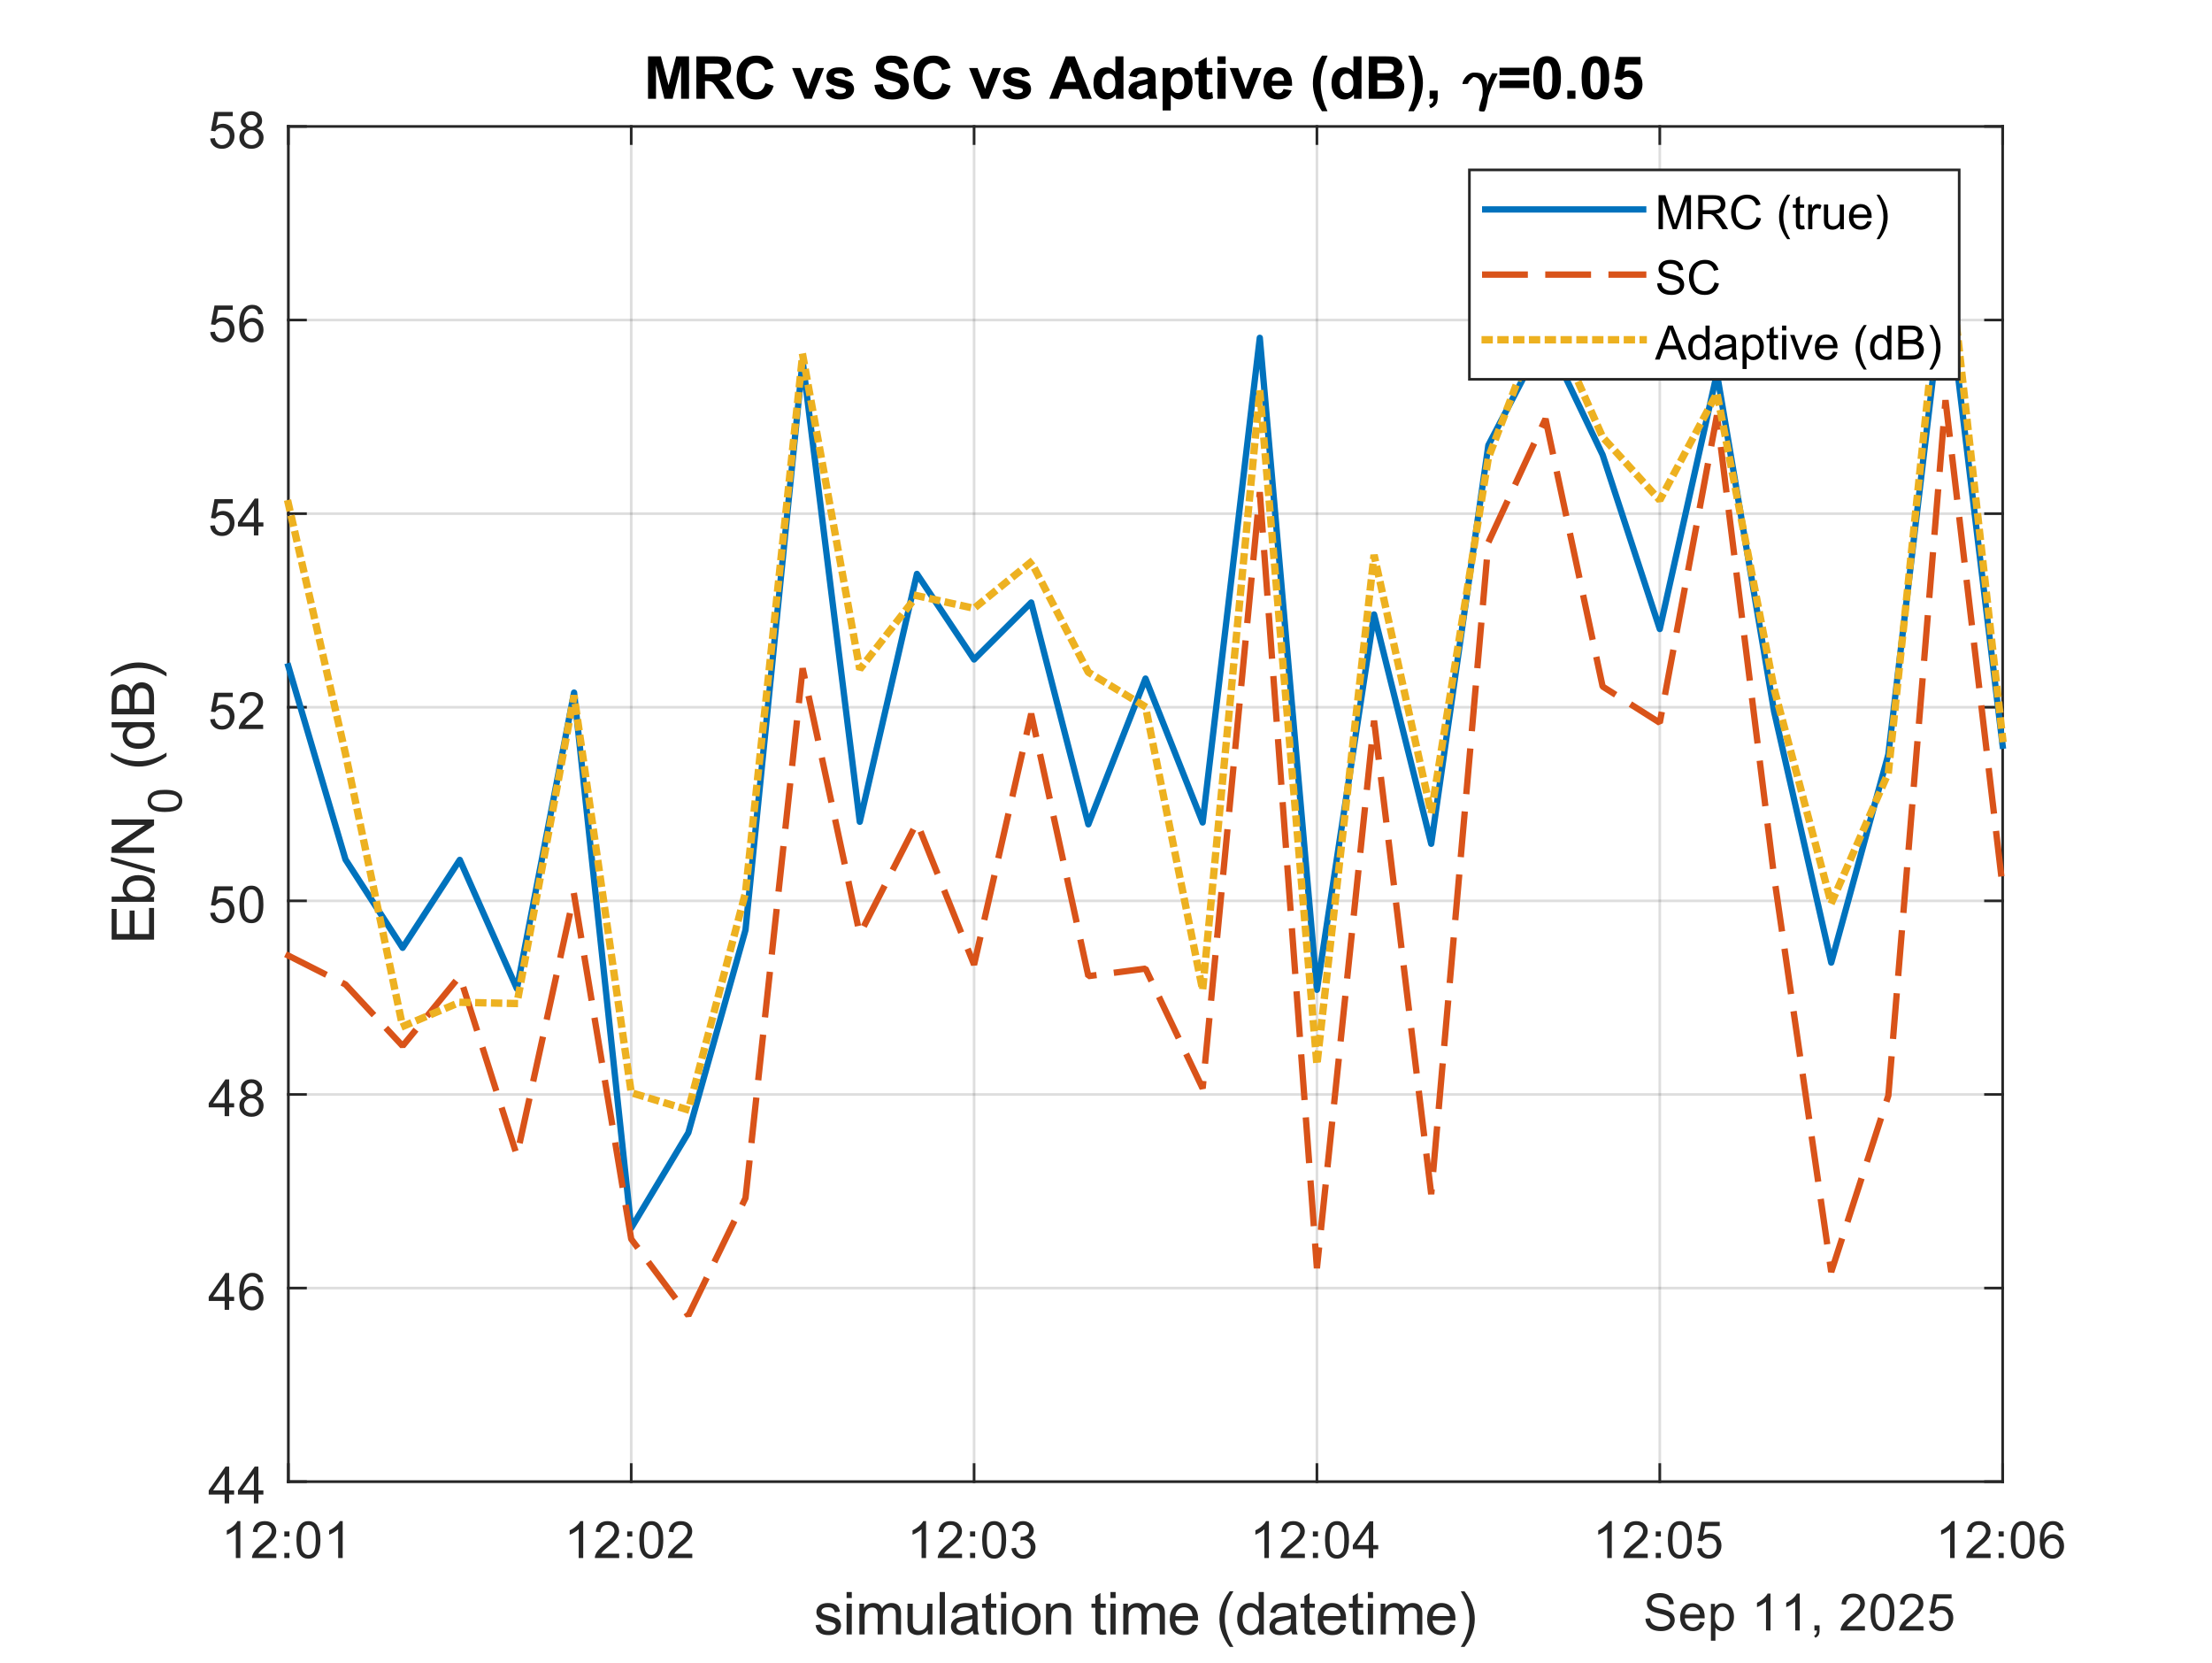 <?xml version="1.0"?>
<!DOCTYPE svg PUBLIC '-//W3C//DTD SVG 1.0//EN'
          'http://www.w3.org/TR/2001/REC-SVG-20010904/DTD/svg10.dtd'>
<svg xmlns:xlink="http://www.w3.org/1999/xlink" style="fill-opacity:1; color-rendering:auto; color-interpolation:auto; text-rendering:auto; stroke:black; stroke-linecap:square; stroke-miterlimit:10; shape-rendering:auto; stroke-opacity:1; fill:black; stroke-dasharray:none; font-weight:normal; stroke-width:1; font-family:'Dialog'; font-style:normal; stroke-linejoin:miter; font-size:12px; stroke-dashoffset:0; image-rendering:auto;" width="560" height="421" xmlns="http://www.w3.org/2000/svg"
><rect width="100%" height="100%" fill="#333333" stroke="none"/><!--Generated by the Batik Graphics2D SVG Generator--><defs id="genericDefs"
  /><g
  ><defs id="defs1"
    ><clipPath clipPathUnits="userSpaceOnUse" id="clipPath1"
      ><path d="M0 0 L560 0 L560 421 L0 421 L0 0 Z"
      /></clipPath
    ></defs
    ><g style="fill:white; stroke:white;"
    ><rect x="0" y="0" width="560" style="clip-path:url(#clipPath1); stroke:none;" height="421"
    /></g
    ><g style="fill:white; text-rendering:optimizeSpeed; color-rendering:optimizeSpeed; image-rendering:optimizeSpeed; shape-rendering:crispEdges; stroke:white; color-interpolation:sRGB;"
    ><rect x="0" width="560" height="421" y="0" style="stroke:none;"
      /><path style="stroke:none;" d="M73 375 L507 375 L507 32 L73 32 Z"
    /></g
    ><g style="stroke-linecap:butt; fill-opacity:0.149; fill:rgb(38,38,38); text-rendering:geometricPrecision; image-rendering:optimizeQuality; color-rendering:optimizeQuality; stroke-linejoin:round; stroke:rgb(38,38,38); color-interpolation:linearRGB; stroke-width:0.667; stroke-opacity:0.149;"
    ><line y2="32" style="fill:none;" x1="73.001" x2="73.001" y1="375"
      /><line y2="32" style="fill:none;" x1="159.802" x2="159.802" y1="375"
      /><line y2="32" style="fill:none;" x1="246.603" x2="246.603" y1="375"
      /><line y2="32" style="fill:none;" x1="333.397" x2="333.397" y1="375"
      /><line y2="32" style="fill:none;" x1="420.198" x2="420.198" y1="375"
      /><line y2="32" style="fill:none;" x1="507" x2="507" y1="375"
      /><line y2="375" style="fill:none;" x1="507" x2="73.001" y1="375"
      /><line y2="326" style="fill:none;" x1="507" x2="73.001" y1="326"
      /><line y2="277" style="fill:none;" x1="507" x2="73.001" y1="277"
      /><line y2="228" style="fill:none;" x1="507" x2="73.001" y1="228"
      /><line y2="179" style="fill:none;" x1="507" x2="73.001" y1="179"
      /><line y2="130" style="fill:none;" x1="507" x2="73.001" y1="130"
      /><line y2="81" style="fill:none;" x1="507" x2="73.001" y1="81"
      /><line y2="32" style="fill:none;" x1="507" x2="73.001" y1="32"
      /><line x1="73.001" x2="507" y1="375" style="stroke-linecap:square; fill-opacity:1; fill:none; stroke-opacity:1;" y2="375"
      /><line x1="73.001" x2="507" y1="32" style="stroke-linecap:square; fill-opacity:1; fill:none; stroke-opacity:1;" y2="32"
      /><line x1="73.001" x2="73.001" y1="375" style="stroke-linecap:square; fill-opacity:1; fill:none; stroke-opacity:1;" y2="370.66"
      /><line x1="159.802" x2="159.802" y1="375" style="stroke-linecap:square; fill-opacity:1; fill:none; stroke-opacity:1;" y2="370.66"
      /><line x1="246.603" x2="246.603" y1="375" style="stroke-linecap:square; fill-opacity:1; fill:none; stroke-opacity:1;" y2="370.66"
      /><line x1="333.397" x2="333.397" y1="375" style="stroke-linecap:square; fill-opacity:1; fill:none; stroke-opacity:1;" y2="370.66"
      /><line x1="420.198" x2="420.198" y1="375" style="stroke-linecap:square; fill-opacity:1; fill:none; stroke-opacity:1;" y2="370.66"
      /><line x1="507" x2="507" y1="375" style="stroke-linecap:square; fill-opacity:1; fill:none; stroke-opacity:1;" y2="370.66"
      /><line x1="73.001" x2="73.001" y1="32" style="stroke-linecap:square; fill-opacity:1; fill:none; stroke-opacity:1;" y2="36.34"
      /><line x1="159.802" x2="159.802" y1="32" style="stroke-linecap:square; fill-opacity:1; fill:none; stroke-opacity:1;" y2="36.34"
      /><line x1="246.603" x2="246.603" y1="32" style="stroke-linecap:square; fill-opacity:1; fill:none; stroke-opacity:1;" y2="36.34"
      /><line x1="333.397" x2="333.397" y1="32" style="stroke-linecap:square; fill-opacity:1; fill:none; stroke-opacity:1;" y2="36.34"
      /><line x1="420.198" x2="420.198" y1="32" style="stroke-linecap:square; fill-opacity:1; fill:none; stroke-opacity:1;" y2="36.34"
      /><line x1="507" x2="507" y1="32" style="stroke-linecap:square; fill-opacity:1; fill:none; stroke-opacity:1;" y2="36.34"
    /></g
    ><g transform="translate(73.001,380.333)" style="font-size:13.333px; fill:rgb(38,38,38); text-rendering:geometricPrecision; color-rendering:optimizeQuality; image-rendering:optimizeQuality; stroke:rgb(38,38,38); color-interpolation:linearRGB;"
    ><path style="stroke:none;" d="M-12.156 14 L-13.297 14 L-13.297 6.719 Q-13.719 7.109 -14.383 7.508 Q-15.047 7.906 -15.578 8.094 L-15.578 6.984 Q-14.625 6.547 -13.906 5.906 Q-13.188 5.266 -12.891 4.656 L-12.156 4.656 L-12.156 14 ZM-3.049 12.906 L-3.049 14 L-9.206 14 Q-9.221 13.594 -9.065 13.203 Q-8.831 12.578 -8.315 11.969 Q-7.799 11.359 -6.815 10.562 Q-5.299 9.312 -4.768 8.586 Q-4.237 7.859 -4.237 7.219 Q-4.237 6.531 -4.721 6.07 Q-5.206 5.609 -5.987 5.609 Q-6.815 5.609 -7.307 6.102 Q-7.799 6.594 -7.815 7.469 L-8.987 7.344 Q-8.862 6.031 -8.081 5.344 Q-7.299 4.656 -5.971 4.656 Q-4.628 4.656 -3.846 5.398 Q-3.065 6.141 -3.065 7.234 Q-3.065 7.797 -3.292 8.336 Q-3.518 8.875 -4.049 9.477 Q-4.581 10.078 -5.815 11.109 Q-6.846 11.969 -7.135 12.281 Q-7.424 12.594 -7.612 12.906 L-3.049 12.906 ZM-1.021 8.562 L-1.021 7.266 L0.276 7.266 L0.276 8.562 L-1.021 8.562 ZM-1.021 14 L-1.021 12.703 L0.276 12.703 L0.276 14 L-1.021 14 ZM2.053 9.406 Q2.053 7.766 2.389 6.758 Q2.725 5.75 3.397 5.203 Q4.069 4.656 5.084 4.656 Q5.834 4.656 6.397 4.961 Q6.959 5.266 7.327 5.828 Q7.694 6.391 7.905 7.211 Q8.116 8.031 8.116 9.406 Q8.116 11.047 7.78 12.055 Q7.444 13.062 6.772 13.609 Q6.1 14.156 5.084 14.156 Q3.741 14.156 2.959 13.188 Q2.053 12.031 2.053 9.406 ZM3.225 9.406 Q3.225 11.703 3.756 12.461 Q4.287 13.219 5.084 13.219 Q5.866 13.219 6.405 12.461 Q6.944 11.703 6.944 9.406 Q6.944 7.109 6.405 6.359 Q5.866 5.609 5.069 5.609 Q4.287 5.609 3.803 6.266 Q3.225 7.125 3.225 9.406 ZM13.754 14 L12.613 14 L12.613 6.719 Q12.191 7.109 11.527 7.508 Q10.863 7.906 10.332 8.094 L10.332 6.984 Q11.285 6.547 12.004 5.906 Q12.723 5.266 13.019 4.656 L13.754 4.656 L13.754 14 Z"
    /></g
    ><g transform="translate(159.802,380.333)" style="font-size:13.333px; fill:rgb(38,38,38); text-rendering:geometricPrecision; color-rendering:optimizeQuality; image-rendering:optimizeQuality; stroke:rgb(38,38,38); color-interpolation:linearRGB;"
    ><path style="stroke:none;" d="M-12.156 14 L-13.297 14 L-13.297 6.719 Q-13.719 7.109 -14.383 7.508 Q-15.047 7.906 -15.578 8.094 L-15.578 6.984 Q-14.625 6.547 -13.906 5.906 Q-13.188 5.266 -12.891 4.656 L-12.156 4.656 L-12.156 14 ZM-3.049 12.906 L-3.049 14 L-9.206 14 Q-9.221 13.594 -9.065 13.203 Q-8.831 12.578 -8.315 11.969 Q-7.799 11.359 -6.815 10.562 Q-5.299 9.312 -4.768 8.586 Q-4.237 7.859 -4.237 7.219 Q-4.237 6.531 -4.721 6.07 Q-5.206 5.609 -5.987 5.609 Q-6.815 5.609 -7.307 6.102 Q-7.799 6.594 -7.815 7.469 L-8.987 7.344 Q-8.862 6.031 -8.081 5.344 Q-7.299 4.656 -5.971 4.656 Q-4.628 4.656 -3.846 5.398 Q-3.065 6.141 -3.065 7.234 Q-3.065 7.797 -3.292 8.336 Q-3.518 8.875 -4.049 9.477 Q-4.581 10.078 -5.815 11.109 Q-6.846 11.969 -7.135 12.281 Q-7.424 12.594 -7.612 12.906 L-3.049 12.906 ZM-1.021 8.562 L-1.021 7.266 L0.276 7.266 L0.276 8.562 L-1.021 8.562 ZM-1.021 14 L-1.021 12.703 L0.276 12.703 L0.276 14 L-1.021 14 ZM2.053 9.406 Q2.053 7.766 2.389 6.758 Q2.725 5.75 3.397 5.203 Q4.069 4.656 5.084 4.656 Q5.834 4.656 6.397 4.961 Q6.959 5.266 7.327 5.828 Q7.694 6.391 7.905 7.211 Q8.116 8.031 8.116 9.406 Q8.116 11.047 7.78 12.055 Q7.444 13.062 6.772 13.609 Q6.1 14.156 5.084 14.156 Q3.741 14.156 2.959 13.188 Q2.053 12.031 2.053 9.406 ZM3.225 9.406 Q3.225 11.703 3.756 12.461 Q4.287 13.219 5.084 13.219 Q5.866 13.219 6.405 12.461 Q6.944 11.703 6.944 9.406 Q6.944 7.109 6.405 6.359 Q5.866 5.609 5.069 5.609 Q4.287 5.609 3.803 6.266 Q3.225 7.125 3.225 9.406 ZM15.457 12.906 L15.457 14 L9.301 14 Q9.285 13.594 9.441 13.203 Q9.676 12.578 10.191 11.969 Q10.707 11.359 11.691 10.562 Q13.207 9.312 13.738 8.586 Q14.269 7.859 14.269 7.219 Q14.269 6.531 13.785 6.07 Q13.301 5.609 12.519 5.609 Q11.691 5.609 11.199 6.102 Q10.707 6.594 10.691 7.469 L9.519 7.344 Q9.644 6.031 10.426 5.344 Q11.207 4.656 12.535 4.656 Q13.879 4.656 14.66 5.398 Q15.441 6.141 15.441 7.234 Q15.441 7.797 15.215 8.336 Q14.988 8.875 14.457 9.477 Q13.926 10.078 12.691 11.109 Q11.66 11.969 11.371 12.281 Q11.082 12.594 10.894 12.906 L15.457 12.906 Z"
    /></g
    ><g transform="translate(246.603,380.333)" style="font-size:13.333px; fill:rgb(38,38,38); text-rendering:geometricPrecision; color-rendering:optimizeQuality; image-rendering:optimizeQuality; stroke:rgb(38,38,38); color-interpolation:linearRGB;"
    ><path style="stroke:none;" d="M-12.156 14 L-13.297 14 L-13.297 6.719 Q-13.719 7.109 -14.383 7.508 Q-15.047 7.906 -15.578 8.094 L-15.578 6.984 Q-14.625 6.547 -13.906 5.906 Q-13.188 5.266 -12.891 4.656 L-12.156 4.656 L-12.156 14 ZM-3.049 12.906 L-3.049 14 L-9.206 14 Q-9.221 13.594 -9.065 13.203 Q-8.831 12.578 -8.315 11.969 Q-7.799 11.359 -6.815 10.562 Q-5.299 9.312 -4.768 8.586 Q-4.237 7.859 -4.237 7.219 Q-4.237 6.531 -4.721 6.07 Q-5.206 5.609 -5.987 5.609 Q-6.815 5.609 -7.307 6.102 Q-7.799 6.594 -7.815 7.469 L-8.987 7.344 Q-8.862 6.031 -8.081 5.344 Q-7.299 4.656 -5.971 4.656 Q-4.628 4.656 -3.846 5.398 Q-3.065 6.141 -3.065 7.234 Q-3.065 7.797 -3.292 8.336 Q-3.518 8.875 -4.049 9.477 Q-4.581 10.078 -5.815 11.109 Q-6.846 11.969 -7.135 12.281 Q-7.424 12.594 -7.612 12.906 L-3.049 12.906 ZM-1.021 8.562 L-1.021 7.266 L0.276 7.266 L0.276 8.562 L-1.021 8.562 ZM-1.021 14 L-1.021 12.703 L0.276 12.703 L0.276 14 L-1.021 14 ZM2.053 9.406 Q2.053 7.766 2.389 6.758 Q2.725 5.75 3.397 5.203 Q4.069 4.656 5.084 4.656 Q5.834 4.656 6.397 4.961 Q6.959 5.266 7.327 5.828 Q7.694 6.391 7.905 7.211 Q8.116 8.031 8.116 9.406 Q8.116 11.047 7.78 12.055 Q7.444 13.062 6.772 13.609 Q6.1 14.156 5.084 14.156 Q3.741 14.156 2.959 13.188 Q2.053 12.031 2.053 9.406 ZM3.225 9.406 Q3.225 11.703 3.756 12.461 Q4.287 13.219 5.084 13.219 Q5.866 13.219 6.405 12.461 Q6.944 11.703 6.944 9.406 Q6.944 7.109 6.405 6.359 Q5.866 5.609 5.069 5.609 Q4.287 5.609 3.803 6.266 Q3.225 7.125 3.225 9.406 ZM9.457 11.547 L10.598 11.391 Q10.801 12.359 11.269 12.789 Q11.738 13.219 12.426 13.219 Q13.223 13.219 13.777 12.664 Q14.332 12.109 14.332 11.281 Q14.332 10.484 13.824 9.977 Q13.316 9.469 12.519 9.469 Q12.191 9.469 11.707 9.594 L11.832 8.594 Q11.957 8.609 12.019 8.609 Q12.754 8.609 13.34 8.227 Q13.926 7.844 13.926 7.047 Q13.926 6.422 13.496 6.008 Q13.066 5.594 12.394 5.594 Q11.723 5.594 11.285 6.016 Q10.848 6.438 10.707 7.266 L9.566 7.062 Q9.785 5.922 10.527 5.289 Q11.269 4.656 12.363 4.656 Q13.129 4.656 13.769 4.984 Q14.41 5.312 14.754 5.875 Q15.098 6.438 15.098 7.078 Q15.098 7.672 14.769 8.172 Q14.441 8.672 13.816 8.953 Q14.629 9.156 15.09 9.75 Q15.551 10.344 15.551 11.25 Q15.551 12.469 14.66 13.32 Q13.769 14.172 12.41 14.172 Q11.191 14.172 10.379 13.438 Q9.566 12.703 9.457 11.547 Z"
    /></g
    ><g transform="translate(333.397,380.333)" style="font-size:13.333px; fill:rgb(38,38,38); text-rendering:geometricPrecision; color-rendering:optimizeQuality; image-rendering:optimizeQuality; stroke:rgb(38,38,38); color-interpolation:linearRGB;"
    ><path style="stroke:none;" d="M-12.156 14 L-13.297 14 L-13.297 6.719 Q-13.719 7.109 -14.383 7.508 Q-15.047 7.906 -15.578 8.094 L-15.578 6.984 Q-14.625 6.547 -13.906 5.906 Q-13.188 5.266 -12.891 4.656 L-12.156 4.656 L-12.156 14 ZM-3.049 12.906 L-3.049 14 L-9.206 14 Q-9.221 13.594 -9.065 13.203 Q-8.831 12.578 -8.315 11.969 Q-7.799 11.359 -6.815 10.562 Q-5.299 9.312 -4.768 8.586 Q-4.237 7.859 -4.237 7.219 Q-4.237 6.531 -4.721 6.07 Q-5.206 5.609 -5.987 5.609 Q-6.815 5.609 -7.307 6.102 Q-7.799 6.594 -7.815 7.469 L-8.987 7.344 Q-8.862 6.031 -8.081 5.344 Q-7.299 4.656 -5.971 4.656 Q-4.628 4.656 -3.846 5.398 Q-3.065 6.141 -3.065 7.234 Q-3.065 7.797 -3.292 8.336 Q-3.518 8.875 -4.049 9.477 Q-4.581 10.078 -5.815 11.109 Q-6.846 11.969 -7.135 12.281 Q-7.424 12.594 -7.612 12.906 L-3.049 12.906 ZM-1.021 8.562 L-1.021 7.266 L0.276 7.266 L0.276 8.562 L-1.021 8.562 ZM-1.021 14 L-1.021 12.703 L0.276 12.703 L0.276 14 L-1.021 14 ZM2.053 9.406 Q2.053 7.766 2.389 6.758 Q2.725 5.75 3.397 5.203 Q4.069 4.656 5.084 4.656 Q5.834 4.656 6.397 4.961 Q6.959 5.266 7.327 5.828 Q7.694 6.391 7.905 7.211 Q8.116 8.031 8.116 9.406 Q8.116 11.047 7.78 12.055 Q7.444 13.062 6.772 13.609 Q6.1 14.156 5.084 14.156 Q3.741 14.156 2.959 13.188 Q2.053 12.031 2.053 9.406 ZM3.225 9.406 Q3.225 11.703 3.756 12.461 Q4.287 13.219 5.084 13.219 Q5.866 13.219 6.405 12.461 Q6.944 11.703 6.944 9.406 Q6.944 7.109 6.405 6.359 Q5.866 5.609 5.069 5.609 Q4.287 5.609 3.803 6.266 Q3.225 7.125 3.225 9.406 ZM13.113 14 L13.113 11.766 L9.082 11.766 L9.082 10.719 L13.316 4.688 L14.254 4.688 L14.254 10.719 L15.519 10.719 L15.519 11.766 L14.254 11.766 L14.254 14 L13.113 14 ZM13.113 10.719 L13.113 6.531 L10.191 10.719 L13.113 10.719 Z"
    /></g
    ><g transform="translate(420.198,380.333)" style="font-size:13.333px; fill:rgb(38,38,38); text-rendering:geometricPrecision; color-rendering:optimizeQuality; image-rendering:optimizeQuality; stroke:rgb(38,38,38); color-interpolation:linearRGB;"
    ><path style="stroke:none;" d="M-12.156 14 L-13.297 14 L-13.297 6.719 Q-13.719 7.109 -14.383 7.508 Q-15.047 7.906 -15.578 8.094 L-15.578 6.984 Q-14.625 6.547 -13.906 5.906 Q-13.188 5.266 -12.891 4.656 L-12.156 4.656 L-12.156 14 ZM-3.049 12.906 L-3.049 14 L-9.206 14 Q-9.221 13.594 -9.065 13.203 Q-8.831 12.578 -8.315 11.969 Q-7.799 11.359 -6.815 10.562 Q-5.299 9.312 -4.768 8.586 Q-4.237 7.859 -4.237 7.219 Q-4.237 6.531 -4.721 6.07 Q-5.206 5.609 -5.987 5.609 Q-6.815 5.609 -7.307 6.102 Q-7.799 6.594 -7.815 7.469 L-8.987 7.344 Q-8.862 6.031 -8.081 5.344 Q-7.299 4.656 -5.971 4.656 Q-4.628 4.656 -3.846 5.398 Q-3.065 6.141 -3.065 7.234 Q-3.065 7.797 -3.292 8.336 Q-3.518 8.875 -4.049 9.477 Q-4.581 10.078 -5.815 11.109 Q-6.846 11.969 -7.135 12.281 Q-7.424 12.594 -7.612 12.906 L-3.049 12.906 ZM-1.021 8.562 L-1.021 7.266 L0.276 7.266 L0.276 8.562 L-1.021 8.562 ZM-1.021 14 L-1.021 12.703 L0.276 12.703 L0.276 14 L-1.021 14 ZM2.053 9.406 Q2.053 7.766 2.389 6.758 Q2.725 5.75 3.397 5.203 Q4.069 4.656 5.084 4.656 Q5.834 4.656 6.397 4.961 Q6.959 5.266 7.327 5.828 Q7.694 6.391 7.905 7.211 Q8.116 8.031 8.116 9.406 Q8.116 11.047 7.78 12.055 Q7.444 13.062 6.772 13.609 Q6.1 14.156 5.084 14.156 Q3.741 14.156 2.959 13.188 Q2.053 12.031 2.053 9.406 ZM3.225 9.406 Q3.225 11.703 3.756 12.461 Q4.287 13.219 5.084 13.219 Q5.866 13.219 6.405 12.461 Q6.944 11.703 6.944 9.406 Q6.944 7.109 6.405 6.359 Q5.866 5.609 5.069 5.609 Q4.287 5.609 3.803 6.266 Q3.225 7.125 3.225 9.406 ZM9.457 11.562 L10.644 11.453 Q10.785 12.344 11.269 12.781 Q11.754 13.219 12.441 13.219 Q13.269 13.219 13.84 12.594 Q14.41 11.969 14.41 10.953 Q14.41 9.969 13.863 9.406 Q13.316 8.844 12.426 8.844 Q11.863 8.844 11.418 9.094 Q10.973 9.344 10.723 9.734 L9.66 9.594 L10.551 4.828 L15.176 4.828 L15.176 5.906 L11.473 5.906 L10.973 8.406 Q11.801 7.828 12.723 7.828 Q13.941 7.828 14.777 8.672 Q15.613 9.516 15.613 10.844 Q15.613 12.109 14.879 13.031 Q13.988 14.156 12.441 14.156 Q11.176 14.156 10.371 13.445 Q9.566 12.734 9.457 11.562 Z"
    /></g
    ><g transform="translate(507,380.333)" style="font-size:13.333px; fill:rgb(38,38,38); text-rendering:geometricPrecision; color-rendering:optimizeQuality; image-rendering:optimizeQuality; stroke:rgb(38,38,38); color-interpolation:linearRGB;"
    ><path style="stroke:none;" d="M-12.156 14 L-13.297 14 L-13.297 6.719 Q-13.719 7.109 -14.383 7.508 Q-15.047 7.906 -15.578 8.094 L-15.578 6.984 Q-14.625 6.547 -13.906 5.906 Q-13.188 5.266 -12.891 4.656 L-12.156 4.656 L-12.156 14 ZM-3.049 12.906 L-3.049 14 L-9.206 14 Q-9.221 13.594 -9.065 13.203 Q-8.831 12.578 -8.315 11.969 Q-7.799 11.359 -6.815 10.562 Q-5.299 9.312 -4.768 8.586 Q-4.237 7.859 -4.237 7.219 Q-4.237 6.531 -4.721 6.07 Q-5.206 5.609 -5.987 5.609 Q-6.815 5.609 -7.307 6.102 Q-7.799 6.594 -7.815 7.469 L-8.987 7.344 Q-8.862 6.031 -8.081 5.344 Q-7.299 4.656 -5.971 4.656 Q-4.628 4.656 -3.846 5.398 Q-3.065 6.141 -3.065 7.234 Q-3.065 7.797 -3.292 8.336 Q-3.518 8.875 -4.049 9.477 Q-4.581 10.078 -5.815 11.109 Q-6.846 11.969 -7.135 12.281 Q-7.424 12.594 -7.612 12.906 L-3.049 12.906 ZM-1.021 8.562 L-1.021 7.266 L0.276 7.266 L0.276 8.562 L-1.021 8.562 ZM-1.021 14 L-1.021 12.703 L0.276 12.703 L0.276 14 L-1.021 14 ZM2.053 9.406 Q2.053 7.766 2.389 6.758 Q2.725 5.75 3.397 5.203 Q4.069 4.656 5.084 4.656 Q5.834 4.656 6.397 4.961 Q6.959 5.266 7.327 5.828 Q7.694 6.391 7.905 7.211 Q8.116 8.031 8.116 9.406 Q8.116 11.047 7.78 12.055 Q7.444 13.062 6.772 13.609 Q6.1 14.156 5.084 14.156 Q3.741 14.156 2.959 13.188 Q2.053 12.031 2.053 9.406 ZM3.225 9.406 Q3.225 11.703 3.756 12.461 Q4.287 13.219 5.084 13.219 Q5.866 13.219 6.405 12.461 Q6.944 11.703 6.944 9.406 Q6.944 7.109 6.405 6.359 Q5.866 5.609 5.069 5.609 Q4.287 5.609 3.803 6.266 Q3.225 7.125 3.225 9.406 ZM15.379 6.969 L14.238 7.062 Q14.098 6.391 13.816 6.078 Q13.348 5.594 12.676 5.594 Q12.129 5.594 11.707 5.906 Q11.176 6.297 10.863 7.047 Q10.551 7.797 10.535 9.203 Q10.941 8.578 11.543 8.273 Q12.144 7.969 12.801 7.969 Q13.941 7.969 14.746 8.805 Q15.551 9.641 15.551 10.984 Q15.551 11.859 15.168 12.609 Q14.785 13.359 14.129 13.758 Q13.473 14.156 12.629 14.156 Q11.207 14.156 10.301 13.109 Q9.394 12.062 9.394 9.641 Q9.394 6.953 10.394 5.719 Q11.269 4.656 12.738 4.656 Q13.832 4.656 14.535 5.273 Q15.238 5.891 15.379 6.969 ZM10.707 10.984 Q10.707 11.578 10.957 12.117 Q11.207 12.656 11.66 12.938 Q12.113 13.219 12.613 13.219 Q13.332 13.219 13.855 12.633 Q14.379 12.047 14.379 11.047 Q14.379 10.078 13.863 9.523 Q13.348 8.969 12.566 8.969 Q11.785 8.969 11.246 9.523 Q10.707 10.078 10.707 10.984 Z"
    /></g
    ><g transform="translate(290,398.667)" style="font-size:14.667px; fill:rgb(38,38,38); text-rendering:geometricPrecision; color-rendering:optimizeQuality; image-rendering:optimizeQuality; stroke:rgb(38,38,38); color-interpolation:linearRGB;"
    ><path style="stroke:none;" d="M-83.531 12.672 L-82.234 12.469 Q-82.125 13.25 -81.625 13.672 Q-81.125 14.094 -80.219 14.094 Q-79.312 14.094 -78.875 13.727 Q-78.438 13.359 -78.438 12.859 Q-78.438 12.406 -78.828 12.156 Q-79.094 11.969 -80.172 11.703 Q-81.625 11.344 -82.18 11.07 Q-82.734 10.797 -83.023 10.328 Q-83.312 9.859 -83.312 9.281 Q-83.312 8.766 -83.078 8.32 Q-82.844 7.875 -82.438 7.594 Q-82.125 7.359 -81.594 7.203 Q-81.062 7.047 -80.453 7.047 Q-79.547 7.047 -78.852 7.312 Q-78.156 7.578 -77.828 8.023 Q-77.5 8.469 -77.375 9.234 L-78.656 9.406 Q-78.75 8.797 -79.172 8.461 Q-79.594 8.125 -80.359 8.125 Q-81.266 8.125 -81.656 8.43 Q-82.047 8.734 -82.047 9.141 Q-82.047 9.391 -81.891 9.594 Q-81.719 9.812 -81.375 9.953 Q-81.188 10.016 -80.219 10.281 Q-78.812 10.656 -78.258 10.891 Q-77.703 11.125 -77.391 11.586 Q-77.078 12.047 -77.078 12.719 Q-77.078 13.375 -77.461 13.953 Q-77.844 14.531 -78.57 14.852 Q-79.297 15.172 -80.219 15.172 Q-81.734 15.172 -82.523 14.547 Q-83.312 13.922 -83.531 12.672 ZM-75.672 5.781 L-75.672 4.266 L-74.359 4.266 L-74.359 5.781 L-75.672 5.781 ZM-75.672 15 L-75.672 7.219 L-74.359 7.219 L-74.359 15 L-75.672 15 ZM-72.431 15 L-72.431 7.219 L-71.244 7.219 L-71.244 8.312 Q-70.885 7.734 -70.275 7.391 Q-69.666 7.047 -68.885 7.047 Q-68.025 7.047 -67.47 7.406 Q-66.916 7.766 -66.697 8.406 Q-65.775 7.047 -64.291 7.047 Q-63.135 7.047 -62.51 7.688 Q-61.885 8.328 -61.885 9.656 L-61.885 15 L-63.197 15 L-63.197 10.094 Q-63.197 9.312 -63.322 8.961 Q-63.447 8.609 -63.791 8.398 Q-64.135 8.188 -64.588 8.188 Q-65.4 8.188 -65.947 8.734 Q-66.494 9.281 -66.494 10.484 L-66.494 15 L-67.806 15 L-67.806 9.953 Q-67.806 9.062 -68.127 8.625 Q-68.447 8.188 -69.181 8.188 Q-69.744 8.188 -70.213 8.484 Q-70.681 8.781 -70.892 9.344 Q-71.103 9.906 -71.103 10.969 L-71.103 15 L-72.431 15 ZM-55.113 15 L-55.113 13.859 Q-56.035 15.172 -57.582 15.172 Q-58.27 15.172 -58.871 14.906 Q-59.473 14.641 -59.762 14.242 Q-60.051 13.844 -60.16 13.266 Q-60.254 12.891 -60.254 12.047 L-60.254 7.219 L-58.926 7.219 L-58.926 11.531 Q-58.926 12.562 -58.848 12.922 Q-58.723 13.453 -58.324 13.75 Q-57.926 14.047 -57.332 14.047 Q-56.738 14.047 -56.215 13.742 Q-55.691 13.438 -55.473 12.914 Q-55.254 12.391 -55.254 11.391 L-55.254 7.219 L-53.941 7.219 L-53.941 15 L-55.113 15 ZM-52.103 15 L-52.103 4.266 L-50.775 4.266 L-50.775 15 L-52.103 15 ZM-43.737 14.047 Q-44.472 14.656 -45.143 14.914 Q-45.815 15.172 -46.597 15.172 Q-47.878 15.172 -48.565 14.547 Q-49.253 13.922 -49.253 12.953 Q-49.253 12.375 -48.995 11.906 Q-48.737 11.438 -48.315 11.148 Q-47.893 10.859 -47.362 10.719 Q-46.987 10.609 -46.19 10.516 Q-44.597 10.328 -43.847 10.062 Q-43.831 9.797 -43.831 9.719 Q-43.831 8.906 -44.206 8.578 Q-44.722 8.141 -45.706 8.141 Q-46.643 8.141 -47.089 8.461 Q-47.534 8.781 -47.737 9.609 L-49.034 9.438 Q-48.862 8.609 -48.456 8.102 Q-48.05 7.594 -47.284 7.32 Q-46.518 7.047 -45.518 7.047 Q-44.518 7.047 -43.901 7.281 Q-43.284 7.516 -42.987 7.867 Q-42.69 8.219 -42.581 8.766 Q-42.518 9.109 -42.518 9.984 L-42.518 11.734 Q-42.518 13.578 -42.432 14.062 Q-42.347 14.547 -42.097 15 L-43.472 15 Q-43.675 14.594 -43.737 14.047 ZM-43.847 11.094 Q-44.565 11.391 -46.003 11.594 Q-46.815 11.719 -47.151 11.859 Q-47.487 12 -47.667 12.281 Q-47.847 12.562 -47.847 12.906 Q-47.847 13.438 -47.448 13.789 Q-47.05 14.141 -46.284 14.141 Q-45.518 14.141 -44.925 13.805 Q-44.331 13.469 -44.05 12.891 Q-43.847 12.453 -43.847 11.578 L-43.847 11.094 ZM-37.774 13.828 L-37.586 14.984 Q-38.149 15.109 -38.586 15.109 Q-39.305 15.109 -39.703 14.875 Q-40.102 14.641 -40.258 14.273 Q-40.414 13.906 -40.414 12.719 L-40.414 8.25 L-41.383 8.25 L-41.383 7.219 L-40.414 7.219 L-40.414 5.297 L-39.102 4.5 L-39.102 7.219 L-37.774 7.219 L-37.774 8.25 L-39.102 8.25 L-39.102 12.797 Q-39.102 13.359 -39.031 13.523 Q-38.961 13.688 -38.805 13.781 Q-38.649 13.875 -38.367 13.875 Q-38.133 13.875 -37.774 13.828 ZM-36.577 5.781 L-36.577 4.266 L-35.264 4.266 L-35.264 5.781 L-36.577 5.781 ZM-36.577 15 L-36.577 7.219 L-35.264 7.219 L-35.264 15 L-36.577 15 ZM-33.821 11.109 Q-33.821 8.953 -32.617 7.906 Q-31.617 7.047 -30.18 7.047 Q-28.57 7.047 -27.555 8.094 Q-26.539 9.141 -26.539 11 Q-26.539 12.5 -26.985 13.359 Q-27.43 14.219 -28.297 14.695 Q-29.164 15.172 -30.18 15.172 Q-31.805 15.172 -32.813 14.125 Q-33.821 13.078 -33.821 11.109 ZM-32.461 11.109 Q-32.461 12.609 -31.813 13.352 Q-31.164 14.094 -30.18 14.094 Q-29.195 14.094 -28.539 13.344 Q-27.883 12.594 -27.883 11.062 Q-27.883 9.625 -28.539 8.883 Q-29.195 8.141 -30.18 8.141 Q-31.164 8.141 -31.813 8.875 Q-32.461 9.609 -32.461 11.109 ZM-25.185 15 L-25.185 7.219 L-23.997 7.219 L-23.997 8.328 Q-23.138 7.047 -21.513 7.047 Q-20.81 7.047 -20.224 7.297 Q-19.638 7.547 -19.341 7.961 Q-19.044 8.375 -18.935 8.938 Q-18.857 9.297 -18.857 10.219 L-18.857 15 L-20.185 15 L-20.185 10.266 Q-20.185 9.469 -20.333 9.07 Q-20.482 8.672 -20.872 8.43 Q-21.263 8.188 -21.794 8.188 Q-22.638 8.188 -23.247 8.719 Q-23.857 9.25 -23.857 10.75 L-23.857 15 L-25.185 15 ZM-10.071 13.828 L-9.884 14.984 Q-10.446 15.109 -10.884 15.109 Q-11.602 15.109 -12.001 14.875 Q-12.399 14.641 -12.556 14.273 Q-12.712 13.906 -12.712 12.719 L-12.712 8.25 L-13.681 8.25 L-13.681 7.219 L-12.712 7.219 L-12.712 5.297 L-11.399 4.5 L-11.399 7.219 L-10.071 7.219 L-10.071 8.25 L-11.399 8.25 L-11.399 12.797 Q-11.399 13.359 -11.329 13.523 Q-11.259 13.688 -11.102 13.781 Q-10.946 13.875 -10.665 13.875 Q-10.431 13.875 -10.071 13.828 ZM-8.874 5.781 L-8.874 4.266 L-7.562 4.266 L-7.562 5.781 L-8.874 5.781 ZM-8.874 15 L-8.874 7.219 L-7.562 7.219 L-7.562 15 L-8.874 15 ZM-5.634 15 L-5.634 7.219 L-4.446 7.219 L-4.446 8.312 Q-4.087 7.734 -3.478 7.391 Q-2.868 7.047 -2.087 7.047 Q-1.228 7.047 -0.673 7.406 Q-0.118 7.766 0.101 8.406 Q1.022 7.047 2.507 7.047 Q3.663 7.047 4.288 7.688 Q4.913 8.328 4.913 9.656 L4.913 15 L3.601 15 L3.601 10.094 Q3.601 9.312 3.476 8.961 Q3.351 8.609 3.007 8.398 Q2.663 8.188 2.21 8.188 Q1.397 8.188 0.851 8.734 Q0.304 9.281 0.304 10.484 L0.304 15 L-1.009 15 L-1.009 9.953 Q-1.009 9.062 -1.329 8.625 Q-1.649 8.188 -2.384 8.188 Q-2.946 8.188 -3.415 8.484 Q-3.884 8.781 -4.095 9.344 Q-4.306 9.906 -4.306 10.969 L-4.306 15 L-5.634 15 ZM11.903 12.5 L13.262 12.656 Q12.95 13.859 12.075 14.516 Q11.2 15.172 9.841 15.172 Q8.137 15.172 7.138 14.125 Q6.138 13.078 6.138 11.172 Q6.138 9.219 7.153 8.133 Q8.169 7.047 9.778 7.047 Q11.341 7.047 12.325 8.109 Q13.309 9.172 13.309 11.094 Q13.309 11.219 13.309 11.453 L7.497 11.453 Q7.575 12.734 8.223 13.414 Q8.872 14.094 9.856 14.094 Q10.575 14.094 11.091 13.711 Q11.606 13.328 11.903 12.5 ZM7.575 10.359 L11.919 10.359 Q11.825 9.375 11.419 8.891 Q10.794 8.125 9.794 8.125 Q8.872 8.125 8.255 8.734 Q7.638 9.344 7.575 10.359 ZM21.329 18.156 Q20.236 16.781 19.478 14.938 Q18.72 13.094 18.72 11.109 Q18.72 9.375 19.282 7.766 Q19.939 5.922 21.329 4.078 L22.267 4.078 Q21.376 5.609 21.095 6.25 Q20.642 7.266 20.392 8.359 Q20.079 9.734 20.079 11.125 Q20.079 14.641 22.267 18.156 L21.329 18.156 ZM28.726 15 L28.726 14.016 Q27.991 15.172 26.554 15.172 Q25.632 15.172 24.851 14.664 Q24.069 14.156 23.64 13.234 Q23.21 12.312 23.21 11.125 Q23.21 9.953 23.601 9.008 Q23.991 8.062 24.765 7.555 Q25.538 7.047 26.491 7.047 Q27.194 7.047 27.749 7.344 Q28.304 7.641 28.648 8.109 L28.648 4.266 L29.96 4.266 L29.96 15 L28.726 15 ZM24.569 11.125 Q24.569 12.609 25.194 13.352 Q25.819 14.094 26.679 14.094 Q27.538 14.094 28.148 13.383 Q28.757 12.672 28.757 11.234 Q28.757 9.625 28.14 8.883 Q27.523 8.141 26.616 8.141 Q25.741 8.141 25.155 8.859 Q24.569 9.578 24.569 11.125 ZM36.908 14.047 Q36.174 14.656 35.502 14.914 Q34.83 15.172 34.049 15.172 Q32.767 15.172 32.08 14.547 Q31.392 13.922 31.392 12.953 Q31.392 12.375 31.65 11.906 Q31.908 11.438 32.33 11.148 Q32.752 10.859 33.283 10.719 Q33.658 10.609 34.455 10.516 Q36.049 10.328 36.799 10.062 Q36.814 9.797 36.814 9.719 Q36.814 8.906 36.439 8.578 Q35.924 8.141 34.939 8.141 Q34.002 8.141 33.556 8.461 Q33.111 8.781 32.908 9.609 L31.611 9.438 Q31.783 8.609 32.189 8.102 Q32.596 7.594 33.361 7.32 Q34.127 7.047 35.127 7.047 Q36.127 7.047 36.744 7.281 Q37.361 7.516 37.658 7.867 Q37.955 8.219 38.064 8.766 Q38.127 9.109 38.127 9.984 L38.127 11.734 Q38.127 13.578 38.213 14.062 Q38.299 14.547 38.549 15 L37.174 15 Q36.971 14.594 36.908 14.047 ZM36.799 11.094 Q36.08 11.391 34.642 11.594 Q33.83 11.719 33.494 11.859 Q33.158 12 32.978 12.281 Q32.799 12.562 32.799 12.906 Q32.799 13.438 33.197 13.789 Q33.596 14.141 34.361 14.141 Q35.127 14.141 35.721 13.805 Q36.314 13.469 36.596 12.891 Q36.799 12.453 36.799 11.578 L36.799 11.094 ZM42.872 13.828 L43.059 14.984 Q42.497 15.109 42.059 15.109 Q41.34 15.109 40.942 14.875 Q40.543 14.641 40.387 14.273 Q40.231 13.906 40.231 12.719 L40.231 8.25 L39.262 8.25 L39.262 7.219 L40.231 7.219 L40.231 5.297 L41.543 4.5 L41.543 7.219 L42.872 7.219 L42.872 8.25 L41.543 8.25 L41.543 12.797 Q41.543 13.359 41.614 13.523 Q41.684 13.688 41.84 13.781 Q41.997 13.875 42.278 13.875 Q42.512 13.875 42.872 13.828 ZM49.381 12.5 L50.74 12.656 Q50.428 13.859 49.553 14.516 Q48.678 15.172 47.319 15.172 Q45.615 15.172 44.615 14.125 Q43.615 13.078 43.615 11.172 Q43.615 9.219 44.631 8.133 Q45.647 7.047 47.256 7.047 Q48.819 7.047 49.803 8.109 Q50.787 9.172 50.787 11.094 Q50.787 11.219 50.787 11.453 L44.975 11.453 Q45.053 12.734 45.701 13.414 Q46.35 14.094 47.334 14.094 Q48.053 14.094 48.569 13.711 Q49.084 13.328 49.381 12.5 ZM45.053 10.359 L49.397 10.359 Q49.303 9.375 48.897 8.891 Q48.272 8.125 47.272 8.125 Q46.35 8.125 45.733 8.734 Q45.115 9.344 45.053 10.359 ZM55.095 13.828 L55.282 14.984 Q54.72 15.109 54.282 15.109 Q53.563 15.109 53.165 14.875 Q52.767 14.641 52.61 14.273 Q52.454 13.906 52.454 12.719 L52.454 8.25 L51.485 8.25 L51.485 7.219 L52.454 7.219 L52.454 5.297 L53.767 4.5 L53.767 7.219 L55.095 7.219 L55.095 8.25 L53.767 8.25 L53.767 12.797 Q53.767 13.359 53.837 13.523 Q53.907 13.688 54.063 13.781 Q54.22 13.875 54.501 13.875 Q54.735 13.875 55.095 13.828 ZM56.292 5.781 L56.292 4.266 L57.604 4.266 L57.604 5.781 L56.292 5.781 ZM56.292 15 L56.292 7.219 L57.604 7.219 L57.604 15 L56.292 15 ZM59.532 15 L59.532 7.219 L60.72 7.219 L60.72 8.312 Q61.079 7.734 61.688 7.391 Q62.298 7.047 63.079 7.047 Q63.938 7.047 64.493 7.406 Q65.048 7.766 65.266 8.406 Q66.188 7.047 67.673 7.047 Q68.829 7.047 69.454 7.688 Q70.079 8.328 70.079 9.656 L70.079 15 L68.766 15 L68.766 10.094 Q68.766 9.312 68.641 8.961 Q68.516 8.609 68.173 8.398 Q67.829 8.188 67.376 8.188 Q66.563 8.188 66.016 8.734 Q65.47 9.281 65.47 10.484 L65.47 15 L64.157 15 L64.157 9.953 Q64.157 9.062 63.837 8.625 Q63.517 8.188 62.782 8.188 Q62.22 8.188 61.751 8.484 Q61.282 8.781 61.071 9.344 Q60.86 9.906 60.86 10.969 L60.86 15 L59.532 15 ZM77.069 12.5 L78.428 12.656 Q78.116 13.859 77.241 14.516 Q76.366 15.172 75.007 15.172 Q73.303 15.172 72.303 14.125 Q71.303 13.078 71.303 11.172 Q71.303 9.219 72.319 8.133 Q73.335 7.047 74.944 7.047 Q76.507 7.047 77.491 8.109 Q78.475 9.172 78.475 11.094 Q78.475 11.219 78.475 11.453 L72.663 11.453 Q72.741 12.734 73.389 13.414 Q74.038 14.094 75.022 14.094 Q75.741 14.094 76.257 13.711 Q76.772 13.328 77.069 12.5 ZM72.741 10.359 L77.085 10.359 Q76.991 9.375 76.585 8.891 Q75.96 8.125 74.96 8.125 Q74.038 8.125 73.421 8.734 Q72.803 9.344 72.741 10.359 ZM80.767 18.156 L79.814 18.156 Q82.001 14.641 82.001 11.125 Q82.001 9.734 81.689 8.391 Q81.439 7.281 81.001 6.281 Q80.704 5.625 79.814 4.078 L80.767 4.078 Q82.142 5.922 82.798 7.766 Q83.361 9.375 83.361 11.109 Q83.361 13.094 82.603 14.938 Q81.845 16.781 80.767 18.156 Z"
    /></g
    ><g transform="translate(507,398.667)" style="font-size:13.333px; fill:rgb(38,38,38); text-rendering:geometricPrecision; color-rendering:optimizeQuality; image-rendering:optimizeQuality; stroke:rgb(38,38,38); color-interpolation:linearRGB;"
    ><path style="stroke:none;" d="M-90.422 11.016 L-89.25 10.906 Q-89.172 11.609 -88.867 12.055 Q-88.562 12.5 -87.93 12.773 Q-87.297 13.047 -86.5 13.047 Q-85.797 13.047 -85.258 12.844 Q-84.719 12.641 -84.453 12.273 Q-84.188 11.906 -84.188 11.469 Q-84.188 11.031 -84.445 10.703 Q-84.703 10.375 -85.281 10.156 Q-85.656 10.016 -86.938 9.703 Q-88.219 9.391 -88.734 9.125 Q-89.406 8.781 -89.734 8.258 Q-90.062 7.734 -90.062 7.094 Q-90.062 6.391 -89.664 5.781 Q-89.266 5.172 -88.492 4.852 Q-87.719 4.531 -86.781 4.531 Q-85.75 4.531 -84.961 4.867 Q-84.172 5.203 -83.742 5.852 Q-83.312 6.5 -83.281 7.312 L-84.469 7.406 Q-84.562 6.516 -85.109 6.07 Q-85.656 5.625 -86.734 5.625 Q-87.844 5.625 -88.359 6.031 Q-88.875 6.438 -88.875 7.016 Q-88.875 7.516 -88.516 7.844 Q-88.156 8.172 -86.656 8.508 Q-85.156 8.844 -84.594 9.094 Q-83.781 9.469 -83.398 10.047 Q-83.016 10.625 -83.016 11.375 Q-83.016 12.109 -83.438 12.766 Q-83.859 13.422 -84.656 13.789 Q-85.453 14.156 -86.453 14.156 Q-87.719 14.156 -88.57 13.789 Q-89.422 13.422 -89.906 12.68 Q-90.391 11.938 -90.422 11.016 ZM-76.652 11.828 L-75.464 11.969 Q-75.746 13.016 -76.504 13.586 Q-77.261 14.156 -78.433 14.156 Q-79.918 14.156 -80.785 13.242 Q-81.652 12.328 -81.652 10.688 Q-81.652 8.984 -80.769 8.047 Q-79.886 7.109 -78.496 7.109 Q-77.136 7.109 -76.285 8.031 Q-75.433 8.953 -75.433 10.609 Q-75.433 10.719 -75.433 10.922 L-80.464 10.922 Q-80.402 12.031 -79.839 12.625 Q-79.277 13.219 -78.433 13.219 Q-77.793 13.219 -77.347 12.883 Q-76.902 12.547 -76.652 11.828 ZM-80.402 9.984 L-76.636 9.984 Q-76.714 9.125 -77.074 8.703 Q-77.621 8.047 -78.48 8.047 Q-79.277 8.047 -79.808 8.57 Q-80.339 9.094 -80.402 9.984 ZM-73.858 16.578 L-73.858 7.266 L-72.826 7.266 L-72.826 8.141 Q-72.451 7.625 -71.99 7.367 Q-71.529 7.109 -70.858 7.109 Q-69.998 7.109 -69.342 7.555 Q-68.686 8 -68.35 8.805 Q-68.014 9.609 -68.014 10.578 Q-68.014 11.609 -68.381 12.438 Q-68.748 13.266 -69.459 13.711 Q-70.17 14.156 -70.951 14.156 Q-71.514 14.156 -71.967 13.914 Q-72.42 13.672 -72.717 13.297 L-72.717 16.578 L-73.858 16.578 ZM-72.826 10.672 Q-72.826 11.969 -72.295 12.594 Q-71.764 13.219 -71.029 13.219 Q-70.264 13.219 -69.717 12.57 Q-69.17 11.922 -69.17 10.578 Q-69.17 9.281 -69.701 8.641 Q-70.233 8 -70.967 8 Q-71.701 8 -72.264 8.68 Q-72.826 9.359 -72.826 10.672 ZM-58.771 14 L-59.911 14 L-59.911 6.719 Q-60.333 7.109 -60.997 7.508 Q-61.661 7.906 -62.193 8.094 L-62.193 6.984 Q-61.239 6.547 -60.521 5.906 Q-59.802 5.266 -59.505 4.656 L-58.771 4.656 L-58.771 14 ZM-51.367 14 L-52.508 14 L-52.508 6.719 Q-52.929 7.109 -53.593 7.508 Q-54.258 7.906 -54.789 8.094 L-54.789 6.984 Q-53.836 6.547 -53.117 5.906 Q-52.398 5.266 -52.101 4.656 L-51.367 4.656 L-51.367 14 ZM-47.651 14 L-47.651 12.703 L-46.354 12.703 L-46.354 14 Q-46.354 14.719 -46.604 15.156 Q-46.854 15.594 -47.416 15.844 L-47.729 15.359 Q-47.369 15.188 -47.197 14.883 Q-47.026 14.578 -47.01 14 L-47.651 14 ZM-34.863 12.906 L-34.863 14 L-41.019 14 Q-41.035 13.594 -40.878 13.203 Q-40.644 12.578 -40.128 11.969 Q-39.613 11.359 -38.628 10.562 Q-37.113 9.312 -36.581 8.586 Q-36.05 7.859 -36.05 7.219 Q-36.05 6.531 -36.535 6.07 Q-37.019 5.609 -37.8 5.609 Q-38.628 5.609 -39.121 6.102 Q-39.613 6.594 -39.628 7.469 L-40.8 7.344 Q-40.675 6.031 -39.894 5.344 Q-39.113 4.656 -37.785 4.656 Q-36.441 4.656 -35.66 5.398 Q-34.878 6.141 -34.878 7.234 Q-34.878 7.797 -35.105 8.336 Q-35.331 8.875 -35.863 9.477 Q-36.394 10.078 -37.628 11.109 Q-38.66 11.969 -38.949 12.281 Q-39.238 12.594 -39.425 12.906 L-34.863 12.906 ZM-33.459 9.406 Q-33.459 7.766 -33.123 6.758 Q-32.787 5.75 -32.115 5.203 Q-31.443 4.656 -30.428 4.656 Q-29.678 4.656 -29.115 4.961 Q-28.553 5.266 -28.186 5.828 Q-27.818 6.391 -27.607 7.211 Q-27.396 8.031 -27.396 9.406 Q-27.396 11.047 -27.732 12.055 Q-28.068 13.062 -28.74 13.609 Q-29.412 14.156 -30.428 14.156 Q-31.771 14.156 -32.553 13.188 Q-33.459 12.031 -33.459 9.406 ZM-32.287 9.406 Q-32.287 11.703 -31.756 12.461 Q-31.225 13.219 -30.428 13.219 Q-29.646 13.219 -29.107 12.461 Q-28.568 11.703 -28.568 9.406 Q-28.568 7.109 -29.107 6.359 Q-29.646 5.609 -30.443 5.609 Q-31.225 5.609 -31.709 6.266 Q-32.287 7.125 -32.287 9.406 ZM-20.055 12.906 L-20.055 14 L-26.212 14 Q-26.227 13.594 -26.071 13.203 Q-25.837 12.578 -25.321 11.969 Q-24.805 11.359 -23.821 10.562 Q-22.305 9.312 -21.774 8.586 Q-21.243 7.859 -21.243 7.219 Q-21.243 6.531 -21.727 6.07 Q-22.212 5.609 -22.993 5.609 Q-23.821 5.609 -24.313 6.102 Q-24.805 6.594 -24.821 7.469 L-25.993 7.344 Q-25.868 6.031 -25.087 5.344 Q-24.305 4.656 -22.977 4.656 Q-21.633 4.656 -20.852 5.398 Q-20.071 6.141 -20.071 7.234 Q-20.071 7.797 -20.297 8.336 Q-20.524 8.875 -21.055 9.477 Q-21.587 10.078 -22.821 11.109 Q-23.852 11.969 -24.141 12.281 Q-24.43 12.594 -24.618 12.906 L-20.055 12.906 ZM-18.651 11.562 L-17.464 11.453 Q-17.323 12.344 -16.839 12.781 Q-16.355 13.219 -15.667 13.219 Q-14.839 13.219 -14.269 12.594 Q-13.698 11.969 -13.698 10.953 Q-13.698 9.969 -14.245 9.406 Q-14.792 8.844 -15.683 8.844 Q-16.245 8.844 -16.691 9.094 Q-17.136 9.344 -17.386 9.734 L-18.448 9.594 L-17.558 4.828 L-12.933 4.828 L-12.933 5.906 L-16.636 5.906 L-17.136 8.406 Q-16.308 7.828 -15.386 7.828 Q-14.167 7.828 -13.331 8.672 Q-12.495 9.516 -12.495 10.844 Q-12.495 12.109 -13.23 13.031 Q-14.12 14.156 -15.667 14.156 Q-16.933 14.156 -17.737 13.445 Q-18.542 12.734 -18.651 11.562 Z"
    /></g
    ><g style="fill:rgb(38,38,38); text-rendering:geometricPrecision; image-rendering:optimizeQuality; color-rendering:optimizeQuality; stroke-linejoin:round; stroke:rgb(38,38,38); color-interpolation:linearRGB; stroke-width:0.667;"
    ><line y2="32" style="fill:none;" x1="73.001" x2="73.001" y1="375"
      /><line y2="32" style="fill:none;" x1="507" x2="507" y1="375"
      /><line y2="375" style="fill:none;" x1="73.001" x2="77.345" y1="375"
      /><line y2="326" style="fill:none;" x1="73.001" x2="77.345" y1="326"
      /><line y2="277" style="fill:none;" x1="73.001" x2="77.345" y1="277"
      /><line y2="228" style="fill:none;" x1="73.001" x2="77.345" y1="228"
      /><line y2="179" style="fill:none;" x1="73.001" x2="77.345" y1="179"
      /><line y2="130" style="fill:none;" x1="73.001" x2="77.345" y1="130"
      /><line y2="81" style="fill:none;" x1="73.001" x2="77.345" y1="81"
      /><line y2="32" style="fill:none;" x1="73.001" x2="77.345" y1="32"
      /><line y2="375" style="fill:none;" x1="507" x2="502.656" y1="375"
      /><line y2="326" style="fill:none;" x1="507" x2="502.656" y1="326"
      /><line y2="277" style="fill:none;" x1="507" x2="502.656" y1="277"
      /><line y2="228" style="fill:none;" x1="507" x2="502.656" y1="228"
      /><line y2="179" style="fill:none;" x1="507" x2="502.656" y1="179"
      /><line y2="130" style="fill:none;" x1="507" x2="502.656" y1="130"
      /><line y2="81" style="fill:none;" x1="507" x2="502.656" y1="81"
      /><line y2="32" style="fill:none;" x1="507" x2="502.656" y1="32"
    /></g
    ><g transform="translate(67.667,375)" style="font-size:13.333px; fill:rgb(38,38,38); text-rendering:geometricPrecision; color-rendering:optimizeQuality; image-rendering:optimizeQuality; stroke:rgb(38,38,38); color-interpolation:linearRGB;"
    ><path style="stroke:none;" d="M-10.797 5.5 L-10.797 3.266 L-14.828 3.266 L-14.828 2.219 L-10.594 -3.812 L-9.656 -3.812 L-9.656 2.219 L-8.391 2.219 L-8.391 3.266 L-9.656 3.266 L-9.656 5.5 L-10.797 5.5 ZM-10.797 2.219 L-10.797 -1.969 L-13.719 2.219 L-10.797 2.219 ZM-3.393 5.5 L-3.393 3.266 L-7.424 3.266 L-7.424 2.219 L-3.19 -3.812 L-2.252 -3.812 L-2.252 2.219 L-0.987 2.219 L-0.987 3.266 L-2.252 3.266 L-2.252 5.5 L-3.393 5.5 ZM-3.393 2.219 L-3.393 -1.969 L-6.315 2.219 L-3.393 2.219 Z"
    /></g
    ><g transform="translate(67.667,326)" style="font-size:13.333px; fill:rgb(38,38,38); text-rendering:geometricPrecision; color-rendering:optimizeQuality; image-rendering:optimizeQuality; stroke:rgb(38,38,38); color-interpolation:linearRGB;"
    ><path style="stroke:none;" d="M-10.797 5.5 L-10.797 3.266 L-14.828 3.266 L-14.828 2.219 L-10.594 -3.812 L-9.656 -3.812 L-9.656 2.219 L-8.391 2.219 L-8.391 3.266 L-9.656 3.266 L-9.656 5.5 L-10.797 5.5 ZM-10.797 2.219 L-10.797 -1.969 L-13.719 2.219 L-10.797 2.219 ZM-1.127 -1.531 L-2.268 -1.438 Q-2.409 -2.109 -2.69 -2.422 Q-3.159 -2.906 -3.831 -2.906 Q-4.378 -2.906 -4.799 -2.594 Q-5.331 -2.203 -5.643 -1.453 Q-5.956 -0.703 -5.971 0.703 Q-5.565 0.078 -4.963 -0.227 Q-4.362 -0.531 -3.706 -0.531 Q-2.565 -0.531 -1.76 0.305 Q-0.956 1.141 -0.956 2.484 Q-0.956 3.359 -1.338 4.109 Q-1.721 4.859 -2.377 5.258 Q-3.034 5.656 -3.877 5.656 Q-5.299 5.656 -6.206 4.609 Q-7.112 3.562 -7.112 1.141 Q-7.112 -1.547 -6.112 -2.781 Q-5.237 -3.844 -3.768 -3.844 Q-2.674 -3.844 -1.971 -3.227 Q-1.268 -2.609 -1.127 -1.531 ZM-5.799 2.484 Q-5.799 3.078 -5.549 3.617 Q-5.299 4.156 -4.846 4.438 Q-4.393 4.719 -3.893 4.719 Q-3.174 4.719 -2.651 4.133 Q-2.127 3.547 -2.127 2.547 Q-2.127 1.578 -2.643 1.023 Q-3.159 0.469 -3.94 0.469 Q-4.721 0.469 -5.26 1.023 Q-5.799 1.578 -5.799 2.484 Z"
    /></g
    ><g transform="translate(67.667,277)" style="font-size:13.333px; fill:rgb(38,38,38); text-rendering:geometricPrecision; color-rendering:optimizeQuality; image-rendering:optimizeQuality; stroke:rgb(38,38,38); color-interpolation:linearRGB;"
    ><path style="stroke:none;" d="M-10.797 5.5 L-10.797 3.266 L-14.828 3.266 L-14.828 2.219 L-10.594 -3.812 L-9.656 -3.812 L-9.656 2.219 L-8.391 2.219 L-8.391 3.266 L-9.656 3.266 L-9.656 5.5 L-10.797 5.5 ZM-10.797 2.219 L-10.797 -1.969 L-13.719 2.219 L-10.797 2.219 ZM-5.299 0.453 Q-6.003 0.188 -6.346 -0.289 Q-6.69 -0.766 -6.69 -1.438 Q-6.69 -2.453 -5.963 -3.148 Q-5.237 -3.844 -4.018 -3.844 Q-2.799 -3.844 -2.057 -3.133 Q-1.315 -2.422 -1.315 -1.406 Q-1.315 -0.766 -1.659 -0.289 Q-2.002 0.188 -2.69 0.453 Q-1.831 0.734 -1.385 1.359 Q-0.94 1.984 -0.94 2.844 Q-0.94 4.031 -1.784 4.844 Q-2.627 5.656 -4.003 5.656 Q-5.378 5.656 -6.221 4.844 Q-7.065 4.031 -7.065 2.812 Q-7.065 1.906 -6.604 1.289 Q-6.143 0.672 -5.299 0.453 ZM-5.534 -1.484 Q-5.534 -0.828 -5.104 -0.406 Q-4.674 0.016 -4.003 0.016 Q-3.331 0.016 -2.909 -0.398 Q-2.487 -0.812 -2.487 -1.422 Q-2.487 -2.047 -2.924 -2.477 Q-3.362 -2.906 -4.003 -2.906 Q-4.659 -2.906 -5.096 -2.484 Q-5.534 -2.062 -5.534 -1.484 ZM-5.893 2.812 Q-5.893 3.297 -5.659 3.758 Q-5.424 4.219 -4.971 4.469 Q-4.518 4.719 -3.987 4.719 Q-3.174 4.719 -2.643 4.195 Q-2.112 3.672 -2.112 2.859 Q-2.112 2.031 -2.659 1.492 Q-3.206 0.953 -4.034 0.953 Q-4.831 0.953 -5.362 1.484 Q-5.893 2.016 -5.893 2.812 Z"
    /></g
    ><g transform="translate(67.667,228)" style="font-size:13.333px; fill:rgb(38,38,38); text-rendering:geometricPrecision; color-rendering:optimizeQuality; image-rendering:optimizeQuality; stroke:rgb(38,38,38); color-interpolation:linearRGB;"
    ><path style="stroke:none;" d="M-14.453 3.062 L-13.266 2.953 Q-13.125 3.844 -12.641 4.281 Q-12.156 4.719 -11.469 4.719 Q-10.641 4.719 -10.07 4.094 Q-9.5 3.469 -9.5 2.453 Q-9.5 1.469 -10.047 0.906 Q-10.594 0.344 -11.484 0.344 Q-12.047 0.344 -12.492 0.594 Q-12.938 0.844 -13.188 1.234 L-14.25 1.094 L-13.359 -3.672 L-8.734 -3.672 L-8.734 -2.594 L-12.438 -2.594 L-12.938 -0.094 Q-12.109 -0.672 -11.188 -0.672 Q-9.969 -0.672 -9.133 0.172 Q-8.297 1.016 -8.297 2.344 Q-8.297 3.609 -9.031 4.531 Q-9.922 5.656 -11.469 5.656 Q-12.734 5.656 -13.539 4.945 Q-14.344 4.234 -14.453 3.062 ZM-7.049 0.906 Q-7.049 -0.734 -6.713 -1.742 Q-6.378 -2.75 -5.706 -3.297 Q-5.034 -3.844 -4.018 -3.844 Q-3.268 -3.844 -2.706 -3.539 Q-2.143 -3.234 -1.776 -2.672 Q-1.409 -2.109 -1.198 -1.289 Q-0.987 -0.469 -0.987 0.906 Q-0.987 2.547 -1.323 3.555 Q-1.659 4.562 -2.331 5.109 Q-3.002 5.656 -4.018 5.656 Q-5.362 5.656 -6.143 4.688 Q-7.049 3.531 -7.049 0.906 ZM-5.878 0.906 Q-5.878 3.203 -5.346 3.961 Q-4.815 4.719 -4.018 4.719 Q-3.237 4.719 -2.698 3.961 Q-2.159 3.203 -2.159 0.906 Q-2.159 -1.391 -2.698 -2.141 Q-3.237 -2.891 -4.034 -2.891 Q-4.815 -2.891 -5.299 -2.234 Q-5.878 -1.375 -5.878 0.906 Z"
    /></g
    ><g transform="translate(67.667,179)" style="font-size:13.333px; fill:rgb(38,38,38); text-rendering:geometricPrecision; color-rendering:optimizeQuality; image-rendering:optimizeQuality; stroke:rgb(38,38,38); color-interpolation:linearRGB;"
    ><path style="stroke:none;" d="M-14.453 3.062 L-13.266 2.953 Q-13.125 3.844 -12.641 4.281 Q-12.156 4.719 -11.469 4.719 Q-10.641 4.719 -10.07 4.094 Q-9.5 3.469 -9.5 2.453 Q-9.5 1.469 -10.047 0.906 Q-10.594 0.344 -11.484 0.344 Q-12.047 0.344 -12.492 0.594 Q-12.938 0.844 -13.188 1.234 L-14.25 1.094 L-13.359 -3.672 L-8.734 -3.672 L-8.734 -2.594 L-12.438 -2.594 L-12.938 -0.094 Q-12.109 -0.672 -11.188 -0.672 Q-9.969 -0.672 -9.133 0.172 Q-8.297 1.016 -8.297 2.344 Q-8.297 3.609 -9.031 4.531 Q-9.922 5.656 -11.469 5.656 Q-12.734 5.656 -13.539 4.945 Q-14.344 4.234 -14.453 3.062 ZM-1.049 4.406 L-1.049 5.5 L-7.206 5.5 Q-7.221 5.094 -7.065 4.703 Q-6.831 4.078 -6.315 3.469 Q-5.799 2.859 -4.815 2.062 Q-3.299 0.812 -2.768 0.086 Q-2.237 -0.641 -2.237 -1.281 Q-2.237 -1.969 -2.721 -2.43 Q-3.206 -2.891 -3.987 -2.891 Q-4.815 -2.891 -5.307 -2.398 Q-5.799 -1.906 -5.815 -1.031 L-6.987 -1.156 Q-6.862 -2.469 -6.081 -3.156 Q-5.299 -3.844 -3.971 -3.844 Q-2.627 -3.844 -1.846 -3.102 Q-1.065 -2.359 -1.065 -1.266 Q-1.065 -0.703 -1.292 -0.164 Q-1.518 0.375 -2.049 0.977 Q-2.581 1.578 -3.815 2.609 Q-4.846 3.469 -5.135 3.781 Q-5.424 4.094 -5.612 4.406 L-1.049 4.406 Z"
    /></g
    ><g transform="translate(67.667,130)" style="font-size:13.333px; fill:rgb(38,38,38); text-rendering:geometricPrecision; color-rendering:optimizeQuality; image-rendering:optimizeQuality; stroke:rgb(38,38,38); color-interpolation:linearRGB;"
    ><path style="stroke:none;" d="M-14.453 3.062 L-13.266 2.953 Q-13.125 3.844 -12.641 4.281 Q-12.156 4.719 -11.469 4.719 Q-10.641 4.719 -10.07 4.094 Q-9.5 3.469 -9.5 2.453 Q-9.5 1.469 -10.047 0.906 Q-10.594 0.344 -11.484 0.344 Q-12.047 0.344 -12.492 0.594 Q-12.938 0.844 -13.188 1.234 L-14.25 1.094 L-13.359 -3.672 L-8.734 -3.672 L-8.734 -2.594 L-12.438 -2.594 L-12.938 -0.094 Q-12.109 -0.672 -11.188 -0.672 Q-9.969 -0.672 -9.133 0.172 Q-8.297 1.016 -8.297 2.344 Q-8.297 3.609 -9.031 4.531 Q-9.922 5.656 -11.469 5.656 Q-12.734 5.656 -13.539 4.945 Q-14.344 4.234 -14.453 3.062 ZM-3.393 5.5 L-3.393 3.266 L-7.424 3.266 L-7.424 2.219 L-3.19 -3.812 L-2.252 -3.812 L-2.252 2.219 L-0.987 2.219 L-0.987 3.266 L-2.252 3.266 L-2.252 5.5 L-3.393 5.5 ZM-3.393 2.219 L-3.393 -1.969 L-6.315 2.219 L-3.393 2.219 Z"
    /></g
    ><g transform="translate(67.667,81)" style="font-size:13.333px; fill:rgb(38,38,38); text-rendering:geometricPrecision; color-rendering:optimizeQuality; image-rendering:optimizeQuality; stroke:rgb(38,38,38); color-interpolation:linearRGB;"
    ><path style="stroke:none;" d="M-14.453 3.062 L-13.266 2.953 Q-13.125 3.844 -12.641 4.281 Q-12.156 4.719 -11.469 4.719 Q-10.641 4.719 -10.07 4.094 Q-9.5 3.469 -9.5 2.453 Q-9.5 1.469 -10.047 0.906 Q-10.594 0.344 -11.484 0.344 Q-12.047 0.344 -12.492 0.594 Q-12.938 0.844 -13.188 1.234 L-14.25 1.094 L-13.359 -3.672 L-8.734 -3.672 L-8.734 -2.594 L-12.438 -2.594 L-12.938 -0.094 Q-12.109 -0.672 -11.188 -0.672 Q-9.969 -0.672 -9.133 0.172 Q-8.297 1.016 -8.297 2.344 Q-8.297 3.609 -9.031 4.531 Q-9.922 5.656 -11.469 5.656 Q-12.734 5.656 -13.539 4.945 Q-14.344 4.234 -14.453 3.062 ZM-1.127 -1.531 L-2.268 -1.438 Q-2.409 -2.109 -2.69 -2.422 Q-3.159 -2.906 -3.831 -2.906 Q-4.378 -2.906 -4.799 -2.594 Q-5.331 -2.203 -5.643 -1.453 Q-5.956 -0.703 -5.971 0.703 Q-5.565 0.078 -4.963 -0.227 Q-4.362 -0.531 -3.706 -0.531 Q-2.565 -0.531 -1.76 0.305 Q-0.956 1.141 -0.956 2.484 Q-0.956 3.359 -1.338 4.109 Q-1.721 4.859 -2.377 5.258 Q-3.034 5.656 -3.877 5.656 Q-5.299 5.656 -6.206 4.609 Q-7.112 3.562 -7.112 1.141 Q-7.112 -1.547 -6.112 -2.781 Q-5.237 -3.844 -3.768 -3.844 Q-2.674 -3.844 -1.971 -3.227 Q-1.268 -2.609 -1.127 -1.531 ZM-5.799 2.484 Q-5.799 3.078 -5.549 3.617 Q-5.299 4.156 -4.846 4.438 Q-4.393 4.719 -3.893 4.719 Q-3.174 4.719 -2.651 4.133 Q-2.127 3.547 -2.127 2.547 Q-2.127 1.578 -2.643 1.023 Q-3.159 0.469 -3.94 0.469 Q-4.721 0.469 -5.26 1.023 Q-5.799 1.578 -5.799 2.484 Z"
    /></g
    ><g transform="translate(67.667,32)" style="font-size:13.333px; fill:rgb(38,38,38); text-rendering:geometricPrecision; color-rendering:optimizeQuality; image-rendering:optimizeQuality; stroke:rgb(38,38,38); color-interpolation:linearRGB;"
    ><path style="stroke:none;" d="M-14.453 3.062 L-13.266 2.953 Q-13.125 3.844 -12.641 4.281 Q-12.156 4.719 -11.469 4.719 Q-10.641 4.719 -10.07 4.094 Q-9.5 3.469 -9.5 2.453 Q-9.5 1.469 -10.047 0.906 Q-10.594 0.344 -11.484 0.344 Q-12.047 0.344 -12.492 0.594 Q-12.938 0.844 -13.188 1.234 L-14.25 1.094 L-13.359 -3.672 L-8.734 -3.672 L-8.734 -2.594 L-12.438 -2.594 L-12.938 -0.094 Q-12.109 -0.672 -11.188 -0.672 Q-9.969 -0.672 -9.133 0.172 Q-8.297 1.016 -8.297 2.344 Q-8.297 3.609 -9.031 4.531 Q-9.922 5.656 -11.469 5.656 Q-12.734 5.656 -13.539 4.945 Q-14.344 4.234 -14.453 3.062 ZM-5.299 0.453 Q-6.003 0.188 -6.346 -0.289 Q-6.69 -0.766 -6.69 -1.438 Q-6.69 -2.453 -5.963 -3.148 Q-5.237 -3.844 -4.018 -3.844 Q-2.799 -3.844 -2.057 -3.133 Q-1.315 -2.422 -1.315 -1.406 Q-1.315 -0.766 -1.659 -0.289 Q-2.002 0.188 -2.69 0.453 Q-1.831 0.734 -1.385 1.359 Q-0.94 1.984 -0.94 2.844 Q-0.94 4.031 -1.784 4.844 Q-2.627 5.656 -4.003 5.656 Q-5.378 5.656 -6.221 4.844 Q-7.065 4.031 -7.065 2.812 Q-7.065 1.906 -6.604 1.289 Q-6.143 0.672 -5.299 0.453 ZM-5.534 -1.484 Q-5.534 -0.828 -5.104 -0.406 Q-4.674 0.016 -4.003 0.016 Q-3.331 0.016 -2.909 -0.398 Q-2.487 -0.812 -2.487 -1.422 Q-2.487 -2.047 -2.924 -2.477 Q-3.362 -2.906 -4.003 -2.906 Q-4.659 -2.906 -5.096 -2.484 Q-5.534 -2.062 -5.534 -1.484 ZM-5.893 2.812 Q-5.893 3.297 -5.659 3.758 Q-5.424 4.219 -4.971 4.469 Q-4.518 4.719 -3.987 4.719 Q-3.174 4.719 -2.643 4.195 Q-2.112 3.672 -2.112 2.859 Q-2.112 2.031 -2.659 1.492 Q-3.206 0.953 -4.034 0.953 Q-4.831 0.953 -5.362 1.484 Q-5.893 2.016 -5.893 2.812 Z"
    /></g
    ><g transform="translate(39,239) rotate(-90)" style="font-size:14.667px; fill:rgb(38,38,38); text-rendering:geometricPrecision; color-rendering:optimizeQuality; image-rendering:optimizeQuality; stroke:rgb(38,38,38); color-interpolation:linearRGB;"
    ><path style="stroke:none;" d="M1.188 0 L1.188 -10.734 L8.953 -10.734 L8.953 -9.469 L2.609 -9.469 L2.609 -6.188 L8.547 -6.188 L8.547 -4.922 L2.609 -4.922 L2.609 -1.266 L9.203 -1.266 L9.203 0 L1.188 0 ZM11.979 0 L10.76 0 L10.76 -10.734 L12.072 -10.734 L12.072 -6.906 Q12.916 -7.953 14.213 -7.953 Q14.932 -7.953 15.572 -7.664 Q16.213 -7.375 16.627 -6.852 Q17.041 -6.328 17.276 -5.586 Q17.51 -4.844 17.51 -4 Q17.51 -2 16.518 -0.914 Q15.526 0.172 14.135 0.172 Q12.76 0.172 11.979 -0.969 L11.979 0 ZM11.963 -3.953 Q11.963 -2.547 12.354 -1.922 Q12.963 -0.906 14.026 -0.906 Q14.901 -0.906 15.526 -1.656 Q16.151 -2.406 16.151 -3.891 Q16.151 -5.422 15.549 -6.148 Q14.947 -6.875 14.088 -6.875 Q13.229 -6.875 12.596 -6.125 Q11.963 -5.375 11.963 -3.953 ZM17.927 0.188 L21.036 -10.922 L22.099 -10.922 L18.989 0.188 L17.927 0.188 ZM23.139 0 L23.139 -10.734 L24.592 -10.734 L30.233 -2.312 L30.233 -10.734 L31.608 -10.734 L31.608 0 L30.139 0 L24.499 -8.438 L24.499 0 L23.139 0 Z"
    /></g
    ><g transform="translate(46,206) rotate(-90)" style="font-size:11.733px; fill:rgb(38,38,38); text-rendering:geometricPrecision; color-rendering:optimizeQuality; image-rendering:optimizeQuality; stroke:rgb(38,38,38); color-interpolation:linearRGB;"
    ><path style="stroke:none;" d="M0.5 -4.234 Q0.5 -5.766 0.812 -6.695 Q1.125 -7.625 1.742 -8.125 Q2.359 -8.625 3.297 -8.625 Q3.984 -8.625 4.508 -8.344 Q5.031 -8.062 5.375 -7.539 Q5.719 -7.016 5.906 -6.266 Q6.094 -5.516 6.094 -4.234 Q6.094 -2.719 5.789 -1.797 Q5.484 -0.875 4.867 -0.367 Q4.25 0.141 3.297 0.141 Q2.062 0.141 1.344 -0.75 Q0.5 -1.812 0.5 -4.234 ZM1.578 -4.234 Q1.578 -2.125 2.078 -1.422 Q2.578 -0.719 3.297 -0.719 Q4.031 -0.719 4.523 -1.422 Q5.016 -2.125 5.016 -4.234 Q5.016 -6.359 4.523 -7.055 Q4.031 -7.75 3.281 -7.75 Q2.562 -7.75 2.125 -7.141 Q1.578 -6.359 1.578 -4.234 Z"
    /></g
    ><g transform="translate(39,199) rotate(-90)" style="font-size:14.667px; fill:rgb(38,38,38); text-rendering:geometricPrecision; color-rendering:optimizeQuality; image-rendering:optimizeQuality; stroke:rgb(38,38,38); color-interpolation:linearRGB;"
    ><path style="stroke:none;" d="M7.588 3.156 Q6.494 1.781 5.736 -0.062 Q4.978 -1.906 4.978 -3.891 Q4.978 -5.625 5.541 -7.234 Q6.197 -9.078 7.588 -10.922 L8.525 -10.922 Q7.635 -9.391 7.353 -8.75 Q6.9 -7.734 6.65 -6.641 Q6.338 -5.266 6.338 -3.875 Q6.338 -0.359 8.525 3.156 L7.588 3.156 ZM14.984 0 L14.984 -0.984 Q14.249 0.172 12.812 0.172 Q11.89 0.172 11.109 -0.336 Q10.328 -0.844 9.898 -1.766 Q9.468 -2.688 9.468 -3.875 Q9.468 -5.047 9.859 -5.992 Q10.249 -6.938 11.023 -7.445 Q11.796 -7.953 12.749 -7.953 Q13.453 -7.953 14.007 -7.656 Q14.562 -7.359 14.906 -6.891 L14.906 -10.734 L16.218 -10.734 L16.218 0 L14.984 0 ZM10.828 -3.875 Q10.828 -2.391 11.453 -1.648 Q12.078 -0.906 12.937 -0.906 Q13.796 -0.906 14.406 -1.617 Q15.015 -2.328 15.015 -3.766 Q15.015 -5.375 14.398 -6.117 Q13.781 -6.859 12.874 -6.859 Q11.999 -6.859 11.414 -6.141 Q10.828 -5.422 10.828 -3.875 ZM18.198 0 L18.198 -10.734 L22.229 -10.734 Q23.463 -10.734 24.205 -10.406 Q24.948 -10.078 25.369 -9.406 Q25.791 -8.734 25.791 -7.984 Q25.791 -7.297 25.416 -6.695 Q25.041 -6.094 24.291 -5.719 Q25.26 -5.422 25.783 -4.734 Q26.307 -4.047 26.307 -3.109 Q26.307 -2.359 25.986 -1.711 Q25.666 -1.062 25.198 -0.711 Q24.729 -0.359 24.026 -0.18 Q23.323 0 22.291 0 L18.198 0 ZM19.619 -6.219 L21.948 -6.219 Q22.885 -6.219 23.307 -6.344 Q23.838 -6.516 24.111 -6.891 Q24.385 -7.266 24.385 -7.828 Q24.385 -8.359 24.135 -8.766 Q23.885 -9.172 23.408 -9.32 Q22.932 -9.469 21.776 -9.469 L19.619 -9.469 L19.619 -6.219 ZM19.619 -1.266 L22.291 -1.266 Q22.979 -1.266 23.26 -1.312 Q23.76 -1.406 24.088 -1.609 Q24.416 -1.812 24.627 -2.203 Q24.838 -2.594 24.838 -3.109 Q24.838 -3.719 24.533 -4.156 Q24.229 -4.594 23.682 -4.773 Q23.135 -4.953 22.104 -4.953 L19.619 -4.953 L19.619 -1.266 ZM28.739 3.156 L27.786 3.156 Q29.973 -0.359 29.973 -3.875 Q29.973 -5.266 29.661 -6.609 Q29.411 -7.719 28.973 -8.719 Q28.676 -9.375 27.786 -10.922 L28.739 -10.922 Q30.114 -9.078 30.77 -7.234 Q31.332 -5.625 31.332 -3.891 Q31.332 -1.906 30.575 -0.062 Q29.817 1.781 28.739 3.156 Z"
    /></g
    ><g transform="translate(163,25)" style="font-size:14.667px; text-rendering:geometricPrecision; color-rendering:optimizeQuality; image-rendering:optimizeQuality; color-interpolation:linearRGB; font-weight:bold;"
    ><path style="stroke:none;" d="M1.062 0 L1.062 -10.734 L4.312 -10.734 L6.25 -3.406 L8.188 -10.734 L11.438 -10.734 L11.438 0 L9.422 0 L9.422 -8.453 L7.281 0 L5.203 0 L3.078 -8.453 L3.078 0 L1.062 0 ZM13.303 0 L13.303 -10.734 L17.865 -10.734 Q19.599 -10.734 20.373 -10.445 Q21.146 -10.156 21.615 -9.414 Q22.084 -8.672 22.084 -7.734 Q22.084 -6.516 21.373 -5.727 Q20.662 -4.938 19.256 -4.734 Q19.959 -4.328 20.42 -3.836 Q20.881 -3.344 21.646 -2.094 L22.959 0 L20.365 0 L18.802 -2.344 Q17.959 -3.594 17.654 -3.914 Q17.349 -4.234 17.006 -4.359 Q16.662 -4.484 15.912 -4.484 L15.474 -4.484 L15.474 0 L13.303 0 ZM15.474 -6.203 L17.084 -6.203 Q18.646 -6.203 19.029 -6.328 Q19.412 -6.453 19.631 -6.781 Q19.849 -7.109 19.849 -7.594 Q19.849 -8.125 19.56 -8.461 Q19.271 -8.797 18.756 -8.891 Q18.49 -8.922 17.162 -8.922 L15.474 -8.922 L15.474 -6.203 ZM30.762 -3.953 L32.855 -3.281 Q32.371 -1.531 31.246 -0.672 Q30.121 0.188 28.402 0.188 Q26.262 0.188 24.879 -1.273 Q23.496 -2.734 23.496 -5.281 Q23.496 -7.953 24.887 -9.438 Q26.277 -10.922 28.527 -10.922 Q30.496 -10.922 31.73 -9.75 Q32.465 -9.062 32.824 -7.781 L30.684 -7.266 Q30.496 -8.094 29.887 -8.578 Q29.277 -9.062 28.418 -9.062 Q27.23 -9.062 26.48 -8.211 Q25.73 -7.359 25.73 -5.438 Q25.73 -3.406 26.465 -2.539 Q27.199 -1.672 28.371 -1.672 Q29.246 -1.672 29.863 -2.219 Q30.48 -2.766 30.762 -3.953 ZM40.668 0 L37.527 -7.781 L39.684 -7.781 L41.152 -3.812 L41.574 -2.484 Q41.746 -2.984 41.793 -3.156 Q41.902 -3.484 42.012 -3.812 L43.496 -7.781 L45.605 -7.781 L42.512 0 L40.668 0 ZM45.96 -2.219 L48.022 -2.531 Q48.147 -1.938 48.553 -1.625 Q48.96 -1.312 49.678 -1.312 Q50.475 -1.312 50.882 -1.609 Q51.147 -1.812 51.147 -2.156 Q51.147 -2.391 51.007 -2.547 Q50.85 -2.688 50.319 -2.812 Q47.835 -3.359 47.163 -3.812 Q46.241 -4.453 46.241 -5.562 Q46.241 -6.578 47.038 -7.266 Q47.835 -7.953 49.507 -7.953 Q51.116 -7.953 51.889 -7.438 Q52.663 -6.922 52.96 -5.891 L51.007 -5.531 Q50.882 -5.984 50.538 -6.227 Q50.194 -6.469 49.553 -6.469 Q48.741 -6.469 48.382 -6.25 Q48.147 -6.094 48.147 -5.828 Q48.147 -5.609 48.35 -5.453 Q48.632 -5.25 50.28 -4.875 Q51.928 -4.5 52.569 -3.969 Q53.225 -3.406 53.225 -2.438 Q53.225 -1.359 52.327 -0.594 Q51.428 0.172 49.678 0.172 Q48.085 0.172 47.163 -0.469 Q46.241 -1.109 45.96 -2.219 ZM58.37 -3.5 L60.48 -3.703 Q60.667 -2.641 61.245 -2.141 Q61.824 -1.641 62.824 -1.641 Q63.87 -1.641 64.402 -2.086 Q64.933 -2.531 64.933 -3.125 Q64.933 -3.5 64.706 -3.766 Q64.48 -4.031 63.917 -4.234 Q63.542 -4.359 62.183 -4.703 Q60.449 -5.141 59.745 -5.766 Q58.761 -6.656 58.761 -7.922 Q58.761 -8.75 59.222 -9.461 Q59.683 -10.172 60.558 -10.547 Q61.433 -10.922 62.667 -10.922 Q64.698 -10.922 65.714 -10.031 Q66.73 -9.141 66.792 -7.672 L64.62 -7.578 Q64.48 -8.406 64.027 -8.766 Q63.574 -9.125 62.652 -9.125 Q61.699 -9.125 61.167 -8.734 Q60.824 -8.484 60.824 -8.078 Q60.824 -7.688 61.152 -7.422 Q61.558 -7.078 63.144 -6.703 Q64.73 -6.328 65.487 -5.93 Q66.245 -5.531 66.667 -4.836 Q67.089 -4.141 67.089 -3.125 Q67.089 -2.203 66.581 -1.398 Q66.073 -0.594 65.136 -0.203 Q64.198 0.188 62.792 0.188 Q60.761 0.188 59.667 -0.75 Q58.574 -1.688 58.37 -3.5 ZM75.568 -3.953 L77.662 -3.281 Q77.177 -1.531 76.052 -0.672 Q74.927 0.188 73.209 0.188 Q71.068 0.188 69.685 -1.273 Q68.302 -2.734 68.302 -5.281 Q68.302 -7.953 69.693 -9.438 Q71.084 -10.922 73.334 -10.922 Q75.302 -10.922 76.537 -9.75 Q77.271 -9.062 77.63 -7.781 L75.49 -7.266 Q75.302 -8.094 74.693 -8.578 Q74.084 -9.062 73.224 -9.062 Q72.037 -9.062 71.287 -8.211 Q70.537 -7.359 70.537 -5.438 Q70.537 -3.406 71.271 -2.539 Q72.005 -1.672 73.177 -1.672 Q74.052 -1.672 74.669 -2.219 Q75.287 -2.766 75.568 -3.953 ZM85.474 0 L82.334 -7.781 L84.49 -7.781 L85.959 -3.812 L86.38 -2.484 Q86.552 -2.984 86.599 -3.156 Q86.709 -3.484 86.818 -3.812 L88.302 -7.781 L90.412 -7.781 L87.318 0 L85.474 0 ZM90.766 -2.219 L92.828 -2.531 Q92.953 -1.938 93.36 -1.625 Q93.766 -1.312 94.485 -1.312 Q95.281 -1.312 95.688 -1.609 Q95.953 -1.812 95.953 -2.156 Q95.953 -2.391 95.813 -2.547 Q95.656 -2.688 95.125 -2.812 Q92.641 -3.359 91.969 -3.812 Q91.047 -4.453 91.047 -5.562 Q91.047 -6.578 91.844 -7.266 Q92.641 -7.953 94.313 -7.953 Q95.922 -7.953 96.695 -7.438 Q97.469 -6.922 97.766 -5.891 L95.813 -5.531 Q95.688 -5.984 95.344 -6.227 Q95 -6.469 94.36 -6.469 Q93.547 -6.469 93.188 -6.25 Q92.953 -6.094 92.953 -5.828 Q92.953 -5.609 93.156 -5.453 Q93.438 -5.25 95.086 -4.875 Q96.735 -4.5 97.375 -3.969 Q98.031 -3.406 98.031 -2.438 Q98.031 -1.359 97.133 -0.594 Q96.235 0.172 94.485 0.172 Q92.891 0.172 91.969 -0.469 Q91.047 -1.109 90.766 -2.219 ZM113.411 0 L111.051 0 L110.114 -2.438 L105.817 -2.438 L104.926 0 L102.629 0 L106.817 -10.734 L109.098 -10.734 L113.411 0 ZM109.411 -4.25 L107.926 -8.234 L106.489 -4.25 L109.411 -4.25 ZM121.417 0 L119.511 0 L119.511 -1.141 Q119.042 -0.469 118.394 -0.148 Q117.745 0.172 117.089 0.172 Q115.745 0.172 114.784 -0.906 Q113.823 -1.984 113.823 -3.922 Q113.823 -5.891 114.753 -6.922 Q115.683 -7.953 117.104 -7.953 Q118.417 -7.953 119.37 -6.875 L119.37 -10.734 L121.417 -10.734 L121.417 0 ZM115.933 -4.062 Q115.933 -2.812 116.276 -2.25 Q116.776 -1.453 117.667 -1.453 Q118.37 -1.453 118.87 -2.055 Q119.37 -2.656 119.37 -3.859 Q119.37 -5.203 118.886 -5.789 Q118.401 -6.375 117.651 -6.375 Q116.917 -6.375 116.425 -5.797 Q115.933 -5.219 115.933 -4.062 ZM124.776 -5.406 L122.916 -5.75 Q123.229 -6.875 123.995 -7.414 Q124.76 -7.953 126.276 -7.953 Q127.666 -7.953 128.338 -7.625 Q129.01 -7.297 129.284 -6.797 Q129.557 -6.297 129.557 -4.953 L129.541 -2.562 Q129.541 -1.531 129.635 -1.047 Q129.729 -0.562 130.01 0 L127.963 0 Q127.885 -0.203 127.776 -0.609 Q127.713 -0.797 127.698 -0.844 Q127.166 -0.344 126.565 -0.086 Q125.963 0.172 125.291 0.172 Q124.088 0.172 123.393 -0.477 Q122.698 -1.125 122.698 -2.125 Q122.698 -2.781 123.018 -3.297 Q123.338 -3.812 123.901 -4.086 Q124.463 -4.359 125.541 -4.578 Q126.979 -4.844 127.541 -5.078 L127.541 -5.281 Q127.541 -5.875 127.245 -6.125 Q126.948 -6.375 126.135 -6.375 Q125.588 -6.375 125.284 -6.164 Q124.979 -5.953 124.776 -5.406 ZM127.541 -3.734 Q127.135 -3.609 126.284 -3.422 Q125.432 -3.234 125.166 -3.062 Q124.76 -2.781 124.76 -2.344 Q124.76 -1.906 125.081 -1.594 Q125.401 -1.281 125.901 -1.281 Q126.463 -1.281 126.963 -1.641 Q127.338 -1.922 127.448 -2.328 Q127.541 -2.578 127.541 -3.328 L127.541 -3.734 ZM131.333 -7.781 L133.255 -7.781 L133.255 -6.641 Q133.63 -7.219 134.263 -7.586 Q134.896 -7.953 135.677 -7.953 Q137.036 -7.953 137.982 -6.891 Q138.927 -5.828 138.927 -3.938 Q138.927 -1.984 137.974 -0.906 Q137.021 0.172 135.661 0.172 Q135.021 0.172 134.497 -0.086 Q133.974 -0.344 133.396 -0.953 L133.396 2.953 L131.333 2.953 L131.333 -7.781 ZM133.364 -4.016 Q133.364 -2.703 133.888 -2.078 Q134.411 -1.453 135.161 -1.453 Q135.88 -1.453 136.357 -2.031 Q136.833 -2.609 136.833 -3.922 Q136.833 -5.141 136.341 -5.734 Q135.849 -6.328 135.13 -6.328 Q134.364 -6.328 133.864 -5.742 Q133.364 -5.156 133.364 -4.016 ZM143.911 -7.781 L143.911 -6.141 L142.505 -6.141 L142.505 -3 Q142.505 -2.047 142.544 -1.891 Q142.583 -1.734 142.731 -1.633 Q142.88 -1.531 143.083 -1.531 Q143.364 -1.531 143.911 -1.734 L144.083 -0.125 Q143.364 0.172 142.458 0.172 Q141.895 0.172 141.45 -0.016 Q141.005 -0.203 140.794 -0.5 Q140.583 -0.797 140.505 -1.297 Q140.442 -1.656 140.442 -2.75 L140.442 -6.141 L139.505 -6.141 L139.505 -7.781 L140.442 -7.781 L140.442 -9.328 L142.505 -10.531 L142.505 -7.781 L143.911 -7.781 ZM145.229 -8.828 L145.229 -10.734 L147.291 -10.734 L147.291 -8.828 L145.229 -8.828 ZM145.229 0 L145.229 -7.781 L147.291 -7.781 L147.291 0 L145.229 0 ZM151.441 0 L148.301 -7.781 L150.457 -7.781 L151.926 -3.812 L152.348 -2.484 Q152.52 -2.984 152.566 -3.156 Q152.676 -3.484 152.785 -3.812 L154.27 -7.781 L156.379 -7.781 L153.285 0 L151.441 0 ZM161.952 -2.469 L163.999 -2.125 Q163.608 -1 162.757 -0.414 Q161.905 0.172 160.624 0.172 Q158.593 0.172 157.624 -1.156 Q156.843 -2.219 156.843 -3.828 Q156.843 -5.766 157.858 -6.859 Q158.874 -7.953 160.421 -7.953 Q162.155 -7.953 163.155 -6.805 Q164.155 -5.656 164.108 -3.297 L158.952 -3.297 Q158.983 -2.375 159.46 -1.867 Q159.936 -1.359 160.639 -1.359 Q161.124 -1.359 161.452 -1.625 Q161.78 -1.891 161.952 -2.469 ZM162.077 -4.562 Q162.046 -5.453 161.608 -5.914 Q161.171 -6.375 160.546 -6.375 Q159.874 -6.375 159.421 -5.891 Q158.983 -5.391 158.999 -4.562 L162.077 -4.562 ZM173.081 3.156 L171.675 3.156 Q170.55 1.469 169.964 -0.359 Q169.378 -2.188 169.378 -3.891 Q169.378 -6 170.113 -7.891 Q170.738 -9.531 171.706 -10.922 L173.113 -10.922 Q172.113 -8.703 171.73 -7.148 Q171.347 -5.594 171.347 -3.844 Q171.347 -2.641 171.573 -1.383 Q171.8 -0.125 172.191 1.016 Q172.441 1.766 173.081 3.156 ZM181.681 0 L179.774 0 L179.774 -1.141 Q179.306 -0.469 178.657 -0.148 Q178.009 0.172 177.353 0.172 Q176.009 0.172 175.048 -0.906 Q174.087 -1.984 174.087 -3.922 Q174.087 -5.891 175.017 -6.922 Q175.946 -7.953 177.368 -7.953 Q178.681 -7.953 179.634 -6.875 L179.634 -10.734 L181.681 -10.734 L181.681 0 ZM176.196 -4.062 Q176.196 -2.812 176.54 -2.25 Q177.04 -1.453 177.931 -1.453 Q178.634 -1.453 179.134 -2.055 Q179.634 -2.656 179.634 -3.859 Q179.634 -5.203 179.149 -5.789 Q178.665 -6.375 177.915 -6.375 Q177.181 -6.375 176.689 -5.797 Q176.196 -5.219 176.196 -4.062 ZM183.524 -10.734 L187.821 -10.734 Q189.102 -10.734 189.727 -10.633 Q190.352 -10.531 190.844 -10.188 Q191.337 -9.844 191.665 -9.289 Q191.993 -8.734 191.993 -8.031 Q191.993 -7.281 191.587 -6.648 Q191.18 -6.016 190.493 -5.703 Q191.462 -5.422 191.993 -4.734 Q192.524 -4.047 192.524 -3.109 Q192.524 -2.375 192.18 -1.688 Q191.837 -1 191.25 -0.586 Q190.665 -0.172 189.805 -0.078 Q189.258 -0.016 187.18 0 L183.524 0 L183.524 -10.734 ZM185.696 -8.953 L185.696 -6.469 L187.118 -6.469 Q188.383 -6.469 188.696 -6.5 Q189.243 -6.562 189.563 -6.883 Q189.883 -7.203 189.883 -7.734 Q189.883 -8.219 189.61 -8.531 Q189.337 -8.844 188.79 -8.906 Q188.477 -8.953 186.946 -8.953 L185.696 -8.953 ZM185.696 -4.688 L185.696 -1.812 L187.712 -1.812 Q188.883 -1.812 189.196 -1.875 Q189.68 -1.969 189.985 -2.305 Q190.29 -2.641 190.29 -3.219 Q190.29 -3.703 190.055 -4.039 Q189.821 -4.375 189.375 -4.531 Q188.93 -4.688 187.446 -4.688 L185.696 -4.688 ZM193.514 3.156 Q194.124 1.859 194.374 1.164 Q194.624 0.469 194.835 -0.445 Q195.046 -1.359 195.147 -2.172 Q195.249 -2.984 195.249 -3.844 Q195.249 -5.594 194.882 -7.148 Q194.514 -8.703 193.499 -10.922 L194.905 -10.922 Q196.014 -9.344 196.624 -7.578 Q197.233 -5.812 197.233 -4 Q197.233 -2.469 196.749 -0.719 Q196.202 1.25 194.936 3.156 L193.514 3.156 ZM198.926 -2.062 L200.973 -2.062 L200.973 -0.594 Q200.973 0.312 200.825 0.828 Q200.676 1.344 200.247 1.75 Q199.817 2.156 199.161 2.391 L198.755 1.547 Q199.38 1.344 199.637 0.984 Q199.895 0.625 199.911 0 L198.926 0 L198.926 -2.062 Z"
    /></g
    ><g transform="translate(370,25)" style="font-size:14.667px; text-rendering:geometricPrecision; image-rendering:optimizeQuality; color-rendering:optimizeQuality; font-family:'mwb_cmmi10'; color-interpolation:linearRGB; font-weight:bold;"
    ><path style="stroke:none;" d="M4.422 2.938 Q4.422 2.594 4.57 1.953 Q4.719 1.312 4.938 0.586 Q5.156 -0.141 5.312 -0.609 Q5.375 -1.359 5.375 -1.75 Q5.375 -2.703 5.18 -3.539 Q4.984 -4.375 4.461 -4.938 Q3.938 -5.5 2.984 -5.5 Q2.984 -5.5 2.742 -5.281 Q2.5 -5.062 2.148 -4.688 Q1.797 -4.312 1.656 -3.828 Q1.625 -3.734 0.547 -3.734 L0.359 -3.734 Q0.234 -3.734 0.234 -3.875 L0.234 -3.922 Q0.406 -4.594 0.836 -5.219 Q1.266 -5.844 1.883 -6.234 Q2.5 -6.625 3.188 -6.625 Q4.891 -6.625 5.406 -6.148 Q5.922 -5.672 6.227 -4.945 Q6.531 -4.219 6.5 -3.469 Q6.469 -2.719 6.469 -2.719 Q6.562 -4.109 7.5 -5.938 L7.734 -6.422 Q7.766 -6.469 7.828 -6.469 L8.016 -6.469 Q9.125 -6.469 9.125 -6.328 Q9.125 -6.297 9.094 -6.234 L8.875 -5.766 Q8.219 -4.469 7.672 -3.141 Q7.125 -1.812 6.75 -0.578 Q6.688 -0.062 6.523 0.812 Q6.359 1.688 6.125 2.445 Q5.891 3.203 5.656 3.234 Q4.422 3.234 4.422 2.938 Z"
    /></g
    ><g transform="translate(379,25)" style="font-size:14.667px; text-rendering:geometricPrecision; color-rendering:optimizeQuality; image-rendering:optimizeQuality; color-interpolation:linearRGB; font-weight:bold;"
    ><path style="stroke:none;" d="M0.625 -5.984 L0.625 -7.859 L8.125 -7.859 L8.125 -5.984 L0.625 -5.984 ZM0.625 -2.719 L0.625 -4.625 L8.125 -4.625 L8.125 -2.719 L0.625 -2.719 ZM12.668 -10.781 Q14.231 -10.781 15.121 -9.672 Q16.168 -8.344 16.168 -5.297 Q16.168 -2.25 15.106 -0.922 Q14.231 0.188 12.668 0.188 Q11.106 0.188 10.145 -1.023 Q9.184 -2.234 9.184 -5.312 Q9.184 -8.344 10.246 -9.688 Q11.121 -10.781 12.668 -10.781 ZM12.668 -9.078 Q12.309 -9.078 12.012 -8.836 Q11.715 -8.594 11.559 -7.984 Q11.34 -7.188 11.34 -5.297 Q11.34 -3.406 11.536 -2.703 Q11.731 -2 12.02 -1.766 Q12.309 -1.531 12.668 -1.531 Q13.043 -1.531 13.34 -1.766 Q13.637 -2 13.793 -2.609 Q14.012 -3.406 14.012 -5.297 Q14.012 -7.188 13.817 -7.891 Q13.621 -8.594 13.332 -8.836 Q13.043 -9.078 12.668 -9.078 ZM17.788 0 L17.788 -2.062 L19.851 -2.062 L19.851 0 L17.788 0 ZM24.892 -10.781 Q26.454 -10.781 27.345 -9.672 Q28.392 -8.344 28.392 -5.297 Q28.392 -2.25 27.329 -0.922 Q26.454 0.188 24.892 0.188 Q23.329 0.188 22.368 -1.023 Q21.407 -2.234 21.407 -5.312 Q21.407 -8.344 22.47 -9.688 Q23.345 -10.781 24.892 -10.781 ZM24.892 -9.078 Q24.532 -9.078 24.235 -8.836 Q23.938 -8.594 23.782 -7.984 Q23.563 -7.188 23.563 -5.297 Q23.563 -3.406 23.759 -2.703 Q23.954 -2 24.243 -1.766 Q24.532 -1.531 24.892 -1.531 Q25.267 -1.531 25.563 -1.766 Q25.86 -2 26.017 -2.609 Q26.235 -3.406 26.235 -5.297 Q26.235 -7.188 26.04 -7.891 Q25.845 -8.594 25.555 -8.836 Q25.267 -9.078 24.892 -9.078 ZM29.605 -2.766 L31.652 -2.969 Q31.746 -2.281 32.175 -1.875 Q32.605 -1.469 33.168 -1.469 Q33.808 -1.469 34.254 -1.992 Q34.699 -2.516 34.699 -3.562 Q34.699 -4.562 34.261 -5.055 Q33.824 -5.547 33.105 -5.547 Q32.215 -5.547 31.511 -4.766 L29.855 -5 L30.902 -10.594 L36.34 -10.594 L36.34 -8.672 L32.465 -8.672 L32.136 -6.844 Q32.824 -7.188 33.543 -7.188 Q34.918 -7.188 35.871 -6.188 Q36.824 -5.188 36.824 -3.609 Q36.824 -2.281 36.058 -1.234 Q35.011 0.188 33.152 0.188 Q31.652 0.188 30.715 -0.609 Q29.777 -1.406 29.605 -2.766 Z"
    /></g
    ><g style="stroke-linecap:butt; fill:rgb(0,114,189); text-rendering:geometricPrecision; image-rendering:optimizeQuality; color-rendering:optimizeQuality; stroke-linejoin:round; stroke:rgb(0,114,189); color-interpolation:linearRGB; stroke-width:1.6;"
    ><path d="M73.001 168.629 L87.469 217.544 L101.93 239.887 L116.398 217.627 L130.866 250.231 L145.334 175.29 L159.802 310.803 L174.263 286.689 L188.731 235.375 L203.199 91.343 L217.667 207.99 L232.135 145.249 L246.603 166.913 L261.064 152.488 L275.532 208.636 L290 171.742 L304.468 208.168 L318.937 85.499 L333.397 250.511 L347.865 155.514 L362.333 213.56 L376.801 112.687 L391.27 84.926 L405.73 115.125 L420.198 159.203 L434.666 94.494 L449.135 180.06 L463.603 243.63 L478.063 190.954 L492.531 68.826 L507 188.732" style="fill:none; fill-rule:evenodd;"
    /></g
    ><g style="stroke-linecap:butt; fill:rgb(217,83,25); text-rendering:geometricPrecision; image-rendering:optimizeQuality; color-rendering:optimizeQuality; stroke-linejoin:bevel; stroke-dasharray:10,6; stroke:rgb(217,83,25); color-interpolation:linearRGB; stroke-width:1.6; stroke-miterlimit:1;"
    ><path d="M73.001 241.859 L87.469 249.163 L101.93 264.73 L116.398 247.054 L130.866 292.484 L145.334 226.416 L159.802 313.598 L174.263 332.949 L188.731 303.237 L203.199 169.137 L217.667 236.475 L232.135 208.155 L246.603 244.172 L261.064 180.632 L275.532 247.056 L290 245.154 L304.468 275.479 L318.937 124.551 L333.397 320.986 L347.865 182.389 L362.333 302.245 L376.801 137.27 L391.27 106.01 L405.73 173.752 L420.198 182.922 L434.666 105.127 L449.135 221.843 L463.603 321.933 L478.063 277.293 L492.531 101.274 L507 224.63" style="fill:none; fill-rule:evenodd;"
    /></g
    ><g style="stroke-linecap:butt; fill:rgb(237,177,32); text-rendering:geometricPrecision; image-rendering:optimizeQuality; color-rendering:optimizeQuality; stroke-linejoin:bevel; stroke-dasharray:1,3; stroke:rgb(237,177,32); color-interpolation:linearRGB; stroke-width:1.867; stroke-miterlimit:1;"
    ><path d="M73.001 127.471 L87.469 190.801 L101.93 259.801 L116.398 253.675 L130.866 253.989 L145.334 176.005 L159.802 276.562 L174.263 280.914 L188.731 225.92 L203.199 89.795 L217.667 169.395 L232.135 150.766 L246.603 153.962 L261.064 142.215 L275.532 170.141 L290 178.88 L304.468 250.582 L318.937 98.9 L333.397 269.441 L347.865 140.434 L362.333 205.793 L376.801 115.866 L391.27 77.984 L405.73 110.641 L420.198 126.596 L434.666 99.491 L449.135 174.286 L463.603 228.639 L478.063 195.574 L492.531 57.435 L507 186.919" style="fill:none; fill-rule:evenodd;"
    /></g
    ><g style="fill:white; text-rendering:optimizeSpeed; color-rendering:optimizeSpeed; image-rendering:optimizeSpeed; shape-rendering:crispEdges; stroke:white; color-interpolation:sRGB;"
    ><path style="stroke:none;" d="M496 96 L496 43 L372 43 L372 96 Z"
    /></g
    ><g style="text-rendering:geometricPrecision; color-rendering:optimizeQuality; color-interpolation:linearRGB; image-rendering:optimizeQuality;" transform="translate(419,53)"
    ><path style="stroke:none;" d="M0.891 5 L0.891 -3.594 L2.609 -3.594 L4.641 2.484 Q4.922 3.344 5.047 3.766 Q5.188 3.297 5.5 2.391 L7.562 -3.594 L9.094 -3.594 L9.094 5 L8 5 L8 -2.188 L5.5 5 L4.469 5 L1.984 -2.312 L1.984 5 L0.891 5 ZM10.934 5 L10.934 -3.594 L14.746 -3.594 Q15.902 -3.594 16.496 -3.359 Q17.09 -3.125 17.449 -2.539 Q17.809 -1.953 17.809 -1.25 Q17.809 -0.328 17.215 0.297 Q16.621 0.922 15.387 1.094 Q15.84 1.312 16.074 1.516 Q16.574 1.969 17.012 2.656 L18.512 5 L17.074 5 L15.949 3.219 Q15.449 2.438 15.129 2.031 Q14.809 1.625 14.551 1.461 Q14.293 1.297 14.027 1.219 Q13.84 1.188 13.402 1.188 L12.074 1.188 L12.074 5 L10.934 5 ZM12.074 0.203 L14.527 0.203 Q15.293 0.203 15.738 0.039 Q16.184 -0.125 16.41 -0.477 Q16.637 -0.828 16.637 -1.25 Q16.637 -1.859 16.191 -2.25 Q15.746 -2.641 14.793 -2.641 L12.074 -2.641 L12.074 0.203 ZM25.725 1.984 L26.85 2.281 Q26.49 3.672 25.568 4.406 Q24.646 5.141 23.303 5.141 Q21.912 5.141 21.037 4.578 Q20.162 4.016 19.709 2.945 Q19.256 1.875 19.256 0.641 Q19.256 -0.703 19.771 -1.703 Q20.287 -2.703 21.232 -3.219 Q22.178 -3.734 23.318 -3.734 Q24.6 -3.734 25.482 -3.078 Q26.365 -2.422 26.709 -1.234 L25.584 -0.969 Q25.287 -1.906 24.717 -2.336 Q24.146 -2.766 23.287 -2.766 Q22.303 -2.766 21.639 -2.289 Q20.975 -1.812 20.701 -1.016 Q20.428 -0.219 20.428 0.641 Q20.428 1.734 20.748 2.547 Q21.068 3.359 21.74 3.766 Q22.412 4.172 23.209 4.172 Q24.162 4.172 24.826 3.625 Q25.49 3.078 25.725 1.984 ZM33.475 7.531 Q32.6 6.422 31.998 4.945 Q31.396 3.469 31.396 1.891 Q31.396 0.5 31.834 -0.781 Q32.365 -2.266 33.475 -3.734 L34.225 -3.734 Q33.522 -2.516 33.287 -2 Q32.928 -1.188 32.725 -0.312 Q32.475 0.781 32.475 1.891 Q32.475 4.719 34.225 7.531 L33.475 7.531 ZM37.752 4.062 L37.908 4.984 Q37.455 5.078 37.111 5.078 Q36.533 5.078 36.221 4.898 Q35.908 4.719 35.775 4.422 Q35.643 4.125 35.643 3.172 L35.643 -0.406 L34.877 -0.406 L34.877 -1.219 L35.643 -1.219 L35.643 -2.766 L36.69 -3.391 L36.69 -1.219 L37.752 -1.219 L37.752 -0.406 L36.69 -0.406 L36.69 3.234 Q36.69 3.688 36.744 3.812 Q36.799 3.938 36.924 4.016 Q37.049 4.094 37.283 4.094 Q37.471 4.094 37.752 4.062 ZM38.773 5 L38.773 -1.219 L39.727 -1.219 L39.727 -0.281 Q40.086 -0.938 40.391 -1.148 Q40.695 -1.359 41.07 -1.359 Q41.602 -1.359 42.148 -1.031 L41.789 -0.047 Q41.398 -0.281 41.023 -0.281 Q40.664 -0.281 40.391 -0.07 Q40.117 0.141 40.008 0.516 Q39.82 1.078 39.82 1.734 L39.82 5 L38.773 5 ZM46.863 5 L46.863 4.078 Q46.129 5.141 44.879 5.141 Q44.332 5.141 43.855 4.93 Q43.379 4.719 43.145 4.398 Q42.91 4.078 42.816 3.609 Q42.754 3.312 42.754 2.625 L42.754 -1.219 L43.816 -1.219 L43.816 2.234 Q43.816 3.047 43.879 3.344 Q43.973 3.75 44.293 3.992 Q44.613 4.234 45.098 4.234 Q45.566 4.234 45.98 3.992 Q46.395 3.75 46.574 3.328 Q46.754 2.906 46.754 2.109 L46.754 -1.219 L47.801 -1.219 L47.801 5 L46.863 5 ZM53.709 3 L54.803 3.125 Q54.553 4.078 53.85 4.609 Q53.147 5.141 52.068 5.141 Q50.709 5.141 49.904 4.297 Q49.1 3.453 49.1 1.938 Q49.1 0.375 49.912 -0.492 Q50.725 -1.359 52.006 -1.359 Q53.256 -1.359 54.045 -0.516 Q54.834 0.328 54.834 1.875 Q54.834 1.969 54.834 2.156 L50.193 2.156 Q50.256 3.188 50.772 3.727 Q51.287 4.266 52.068 4.266 Q52.647 4.266 53.06 3.961 Q53.475 3.656 53.709 3 ZM50.256 1.297 L53.725 1.297 Q53.662 0.5 53.334 0.109 Q52.818 -0.5 52.022 -0.5 Q51.287 -0.5 50.795 -0.016 Q50.303 0.469 50.256 1.297 ZM56.82 7.531 L56.07 7.531 Q57.82 4.719 57.82 1.891 Q57.82 0.797 57.57 -0.297 Q57.367 -1.172 57.008 -1.984 Q56.773 -2.5 56.07 -3.734 L56.82 -3.734 Q57.914 -2.266 58.445 -0.781 Q58.898 0.5 58.898 1.891 Q58.898 3.469 58.289 4.945 Q57.68 6.422 56.82 7.531 Z"
    /></g
    ><g style="stroke-linecap:butt; fill:rgb(0,114,189); text-rendering:geometricPrecision; image-rendering:optimizeQuality; color-rendering:optimizeQuality; stroke-linejoin:round; stroke:rgb(0,114,189); color-interpolation:linearRGB; stroke-width:1.6;"
    ><line y2="53" style="fill:none;" x1="376" x2="416" y1="53"
    /></g
    ><g style="text-rendering:geometricPrecision; color-rendering:optimizeQuality; color-interpolation:linearRGB; image-rendering:optimizeQuality;" transform="translate(419,69.5)"
    ><path style="stroke:none;" d="M0.547 2.234 L1.609 2.141 Q1.688 2.797 1.969 3.203 Q2.25 3.609 2.836 3.867 Q3.422 4.125 4.156 4.125 Q4.797 4.125 5.297 3.93 Q5.797 3.734 6.039 3.398 Q6.281 3.062 6.281 2.672 Q6.281 2.266 6.047 1.961 Q5.812 1.656 5.281 1.453 Q4.922 1.312 3.742 1.031 Q2.562 0.75 2.094 0.5 Q1.469 0.172 1.172 -0.305 Q0.875 -0.781 0.875 -1.375 Q0.875 -2.016 1.242 -2.586 Q1.609 -3.156 2.32 -3.445 Q3.031 -3.734 3.891 -3.734 Q4.844 -3.734 5.578 -3.43 Q6.312 -3.125 6.703 -2.523 Q7.094 -1.922 7.125 -1.172 L6.031 -1.094 Q5.938 -1.906 5.43 -2.32 Q4.922 -2.734 3.938 -2.734 Q2.906 -2.734 2.438 -2.359 Q1.969 -1.984 1.969 -1.453 Q1.969 -0.984 2.297 -0.688 Q2.625 -0.391 4.008 -0.078 Q5.391 0.234 5.906 0.469 Q6.656 0.828 7.016 1.352 Q7.375 1.875 7.375 2.578 Q7.375 3.266 6.984 3.867 Q6.594 4.469 5.859 4.805 Q5.125 5.141 4.203 5.141 Q3.031 5.141 2.242 4.805 Q1.453 4.469 1.008 3.781 Q0.562 3.094 0.547 2.234 ZM15.066 1.984 L16.191 2.281 Q15.832 3.672 14.91 4.406 Q13.988 5.141 12.645 5.141 Q11.254 5.141 10.379 4.578 Q9.504 4.016 9.051 2.945 Q8.598 1.875 8.598 0.641 Q8.598 -0.703 9.113 -1.703 Q9.629 -2.703 10.574 -3.219 Q11.52 -3.734 12.66 -3.734 Q13.941 -3.734 14.824 -3.078 Q15.707 -2.422 16.051 -1.234 L14.926 -0.969 Q14.629 -1.906 14.059 -2.336 Q13.488 -2.766 12.629 -2.766 Q11.645 -2.766 10.98 -2.289 Q10.316 -1.812 10.043 -1.016 Q9.77 -0.219 9.77 0.641 Q9.77 1.734 10.09 2.547 Q10.41 3.359 11.082 3.766 Q11.754 4.172 12.551 4.172 Q13.504 4.172 14.168 3.625 Q14.832 3.078 15.066 1.984 Z"
    /></g
    ><g style="stroke-linecap:butt; fill:rgb(217,83,25); text-rendering:geometricPrecision; image-rendering:optimizeQuality; color-rendering:optimizeQuality; stroke-linejoin:bevel; stroke-dasharray:10,6; stroke:rgb(217,83,25); color-interpolation:linearRGB; stroke-width:1.6; stroke-miterlimit:1;"
    ><line y2="69.5" style="fill:none;" x1="376" x2="416" y1="69.5"
    /></g
    ><g style="text-rendering:geometricPrecision; color-rendering:optimizeQuality; color-interpolation:linearRGB; image-rendering:optimizeQuality;" transform="translate(419,86)"
    ><path style="stroke:none;" d="M-0.016 5 L3.281 -3.594 L4.5 -3.594 L8.016 5 L6.734 5 L5.719 2.391 L2.141 2.391 L1.188 5 L-0.016 5 ZM2.469 1.469 L5.375 1.469 L4.484 -0.906 Q4.062 -1.984 3.875 -2.688 Q3.703 -1.859 3.406 -1.047 L2.469 1.469 ZM12.832 5 L12.832 4.219 Q12.238 5.141 11.098 5.141 Q10.348 5.141 9.723 4.727 Q9.098 4.312 8.754 3.578 Q8.41 2.844 8.41 1.891 Q8.41 0.969 8.723 0.203 Q9.035 -0.562 9.66 -0.961 Q10.285 -1.359 11.051 -1.359 Q11.613 -1.359 12.051 -1.125 Q12.488 -0.891 12.77 -0.516 L12.77 -3.594 L13.816 -3.594 L13.816 5 L12.832 5 ZM9.504 1.891 Q9.504 3.094 10.004 3.68 Q10.504 4.266 11.191 4.266 Q11.879 4.266 12.363 3.703 Q12.848 3.141 12.848 1.984 Q12.848 0.703 12.355 0.109 Q11.863 -0.484 11.145 -0.484 Q10.441 -0.484 9.973 0.086 Q9.504 0.656 9.504 1.891 ZM19.537 4.234 Q18.943 4.734 18.404 4.938 Q17.865 5.141 17.24 5.141 Q16.209 5.141 15.662 4.641 Q15.115 4.141 15.115 3.359 Q15.115 2.906 15.318 2.523 Q15.521 2.141 15.865 1.914 Q16.209 1.688 16.631 1.578 Q16.928 1.484 17.568 1.406 Q18.834 1.266 19.443 1.047 Q19.443 0.828 19.443 0.781 Q19.443 0.125 19.146 -0.141 Q18.74 -0.484 17.943 -0.484 Q17.209 -0.484 16.85 -0.227 Q16.49 0.031 16.318 0.688 L15.287 0.547 Q15.428 -0.109 15.756 -0.516 Q16.084 -0.922 16.693 -1.141 Q17.303 -1.359 18.1 -1.359 Q18.896 -1.359 19.396 -1.172 Q19.896 -0.984 20.131 -0.703 Q20.365 -0.422 20.459 0.016 Q20.506 0.281 20.506 0.984 L20.506 2.391 Q20.506 3.859 20.576 4.25 Q20.646 4.641 20.85 5 L19.74 5 Q19.584 4.672 19.537 4.234 ZM19.443 1.875 Q18.865 2.109 17.725 2.281 Q17.068 2.375 16.803 2.492 Q16.537 2.609 16.389 2.828 Q16.24 3.047 16.24 3.328 Q16.24 3.75 16.561 4.031 Q16.881 4.312 17.49 4.312 Q18.1 4.312 18.576 4.047 Q19.053 3.781 19.271 3.312 Q19.443 2.953 19.443 2.266 L19.443 1.875 ZM22.148 7.391 L22.148 -1.219 L23.102 -1.219 L23.102 -0.422 Q23.445 -0.891 23.875 -1.125 Q24.305 -1.359 24.914 -1.359 Q25.711 -1.359 26.32 -0.953 Q26.93 -0.547 27.234 0.203 Q27.539 0.953 27.539 1.844 Q27.539 2.797 27.203 3.562 Q26.867 4.328 26.211 4.734 Q25.555 5.141 24.836 5.141 Q24.305 5.141 23.883 4.914 Q23.461 4.688 23.195 4.359 L23.195 7.391 L22.148 7.391 ZM23.102 1.922 Q23.102 3.125 23.586 3.695 Q24.07 4.266 24.758 4.266 Q25.461 4.266 25.961 3.672 Q26.461 3.078 26.461 1.828 Q26.461 0.641 25.977 0.055 Q25.492 -0.531 24.805 -0.531 Q24.133 -0.531 23.617 0.094 Q23.102 0.719 23.102 1.922 ZM31.119 4.062 L31.275 4.984 Q30.822 5.078 30.479 5.078 Q29.9 5.078 29.588 4.898 Q29.275 4.719 29.143 4.422 Q29.01 4.125 29.01 3.172 L29.01 -0.406 L28.244 -0.406 L28.244 -1.219 L29.01 -1.219 L29.01 -2.766 L30.057 -3.391 L30.057 -1.219 L31.119 -1.219 L31.119 -0.406 L30.057 -0.406 L30.057 3.234 Q30.057 3.688 30.111 3.812 Q30.166 3.938 30.291 4.016 Q30.416 4.094 30.65 4.094 Q30.838 4.094 31.119 4.062 ZM32.156 -2.375 L32.156 -3.594 L33.219 -3.594 L33.219 -2.375 L32.156 -2.375 ZM32.156 5 L32.156 -1.219 L33.219 -1.219 L33.219 5 L32.156 5 ZM36.541 5 L34.182 -1.219 L35.291 -1.219 L36.635 2.5 Q36.838 3.109 37.025 3.75 Q37.166 3.266 37.416 2.578 L38.807 -1.219 L39.885 -1.219 L37.525 5 L36.541 5 ZM45.072 3 L46.166 3.125 Q45.916 4.078 45.213 4.609 Q44.51 5.141 43.432 5.141 Q42.072 5.141 41.268 4.297 Q40.463 3.453 40.463 1.938 Q40.463 0.375 41.275 -0.492 Q42.088 -1.359 43.369 -1.359 Q44.619 -1.359 45.408 -0.516 Q46.197 0.328 46.197 1.875 Q46.197 1.969 46.197 2.156 L41.557 2.156 Q41.619 3.188 42.135 3.727 Q42.65 4.266 43.432 4.266 Q44.01 4.266 44.424 3.961 Q44.838 3.656 45.072 3 ZM41.619 1.297 L45.088 1.297 Q45.025 0.5 44.697 0.109 Q44.182 -0.5 43.385 -0.5 Q42.65 -0.5 42.158 -0.016 Q41.666 0.469 41.619 1.297 ZM52.846 7.531 Q51.971 6.422 51.369 4.945 Q50.768 3.469 50.768 1.891 Q50.768 0.5 51.205 -0.781 Q51.736 -2.266 52.846 -3.734 L53.596 -3.734 Q52.893 -2.516 52.658 -2 Q52.299 -1.188 52.096 -0.312 Q51.846 0.781 51.846 1.891 Q51.846 4.719 53.596 7.531 L52.846 7.531 ZM58.857 5 L58.857 4.219 Q58.264 5.141 57.123 5.141 Q56.373 5.141 55.748 4.727 Q55.123 4.312 54.779 3.578 Q54.435 2.844 54.435 1.891 Q54.435 0.969 54.748 0.203 Q55.06 -0.562 55.685 -0.961 Q56.31 -1.359 57.076 -1.359 Q57.639 -1.359 58.076 -1.125 Q58.514 -0.891 58.795 -0.516 L58.795 -3.594 L59.842 -3.594 L59.842 5 L58.857 5 ZM55.529 1.891 Q55.529 3.094 56.029 3.68 Q56.529 4.266 57.217 4.266 Q57.904 4.266 58.389 3.703 Q58.873 3.141 58.873 1.984 Q58.873 0.703 58.381 0.109 Q57.889 -0.484 57.17 -0.484 Q56.467 -0.484 55.998 0.086 Q55.529 0.656 55.529 1.891 ZM61.578 5 L61.578 -3.594 L64.812 -3.594 Q65.797 -3.594 66.391 -3.328 Q66.984 -3.062 67.32 -2.523 Q67.656 -1.984 67.656 -1.391 Q67.656 -0.844 67.359 -0.359 Q67.062 0.125 66.453 0.422 Q67.234 0.656 67.648 1.211 Q68.062 1.766 68.062 2.516 Q68.062 3.109 67.812 3.633 Q67.562 4.156 67.188 4.438 Q66.812 4.719 66.242 4.859 Q65.672 5 64.859 5 L61.578 5 ZM62.719 0.016 L64.578 0.016 Q65.328 0.016 65.656 -0.078 Q66.094 -0.203 66.312 -0.508 Q66.531 -0.812 66.531 -1.266 Q66.531 -1.688 66.328 -2.016 Q66.125 -2.344 65.742 -2.461 Q65.359 -2.578 64.438 -2.578 L62.719 -2.578 L62.719 0.016 ZM62.719 3.984 L64.859 3.984 Q65.406 3.984 65.625 3.938 Q66.031 3.875 66.289 3.711 Q66.547 3.547 66.719 3.234 Q66.891 2.922 66.891 2.516 Q66.891 2.031 66.648 1.672 Q66.406 1.312 65.969 1.172 Q65.531 1.031 64.703 1.031 L62.719 1.031 L62.719 3.984 ZM70.191 7.531 L69.441 7.531 Q71.191 4.719 71.191 1.891 Q71.191 0.797 70.941 -0.297 Q70.738 -1.172 70.379 -1.984 Q70.144 -2.5 69.441 -3.734 L70.191 -3.734 Q71.285 -2.266 71.816 -0.781 Q72.269 0.5 72.269 1.891 Q72.269 3.469 71.66 4.945 Q71.051 6.422 70.191 7.531 Z"
    /></g
    ><g style="stroke-linecap:butt; fill:rgb(237,177,32); text-rendering:geometricPrecision; image-rendering:optimizeQuality; color-rendering:optimizeQuality; stroke-linejoin:bevel; stroke-dasharray:1,3; stroke:rgb(237,177,32); color-interpolation:linearRGB; stroke-width:1.867; stroke-miterlimit:1;"
    ><line y2="86" style="fill:none;" x1="376" x2="416" y1="86"
    /></g
    ><g style="stroke-linecap:butt; fill:rgb(38,38,38); text-rendering:geometricPrecision; color-rendering:optimizeQuality; image-rendering:optimizeQuality; stroke:rgb(38,38,38); color-interpolation:linearRGB; stroke-width:0.667;"
    ><path d="M372 96 L372 43 L496 43 L496 96 Z" style="fill:none; fill-rule:evenodd;"
    /></g
  ></g
></svg
>
